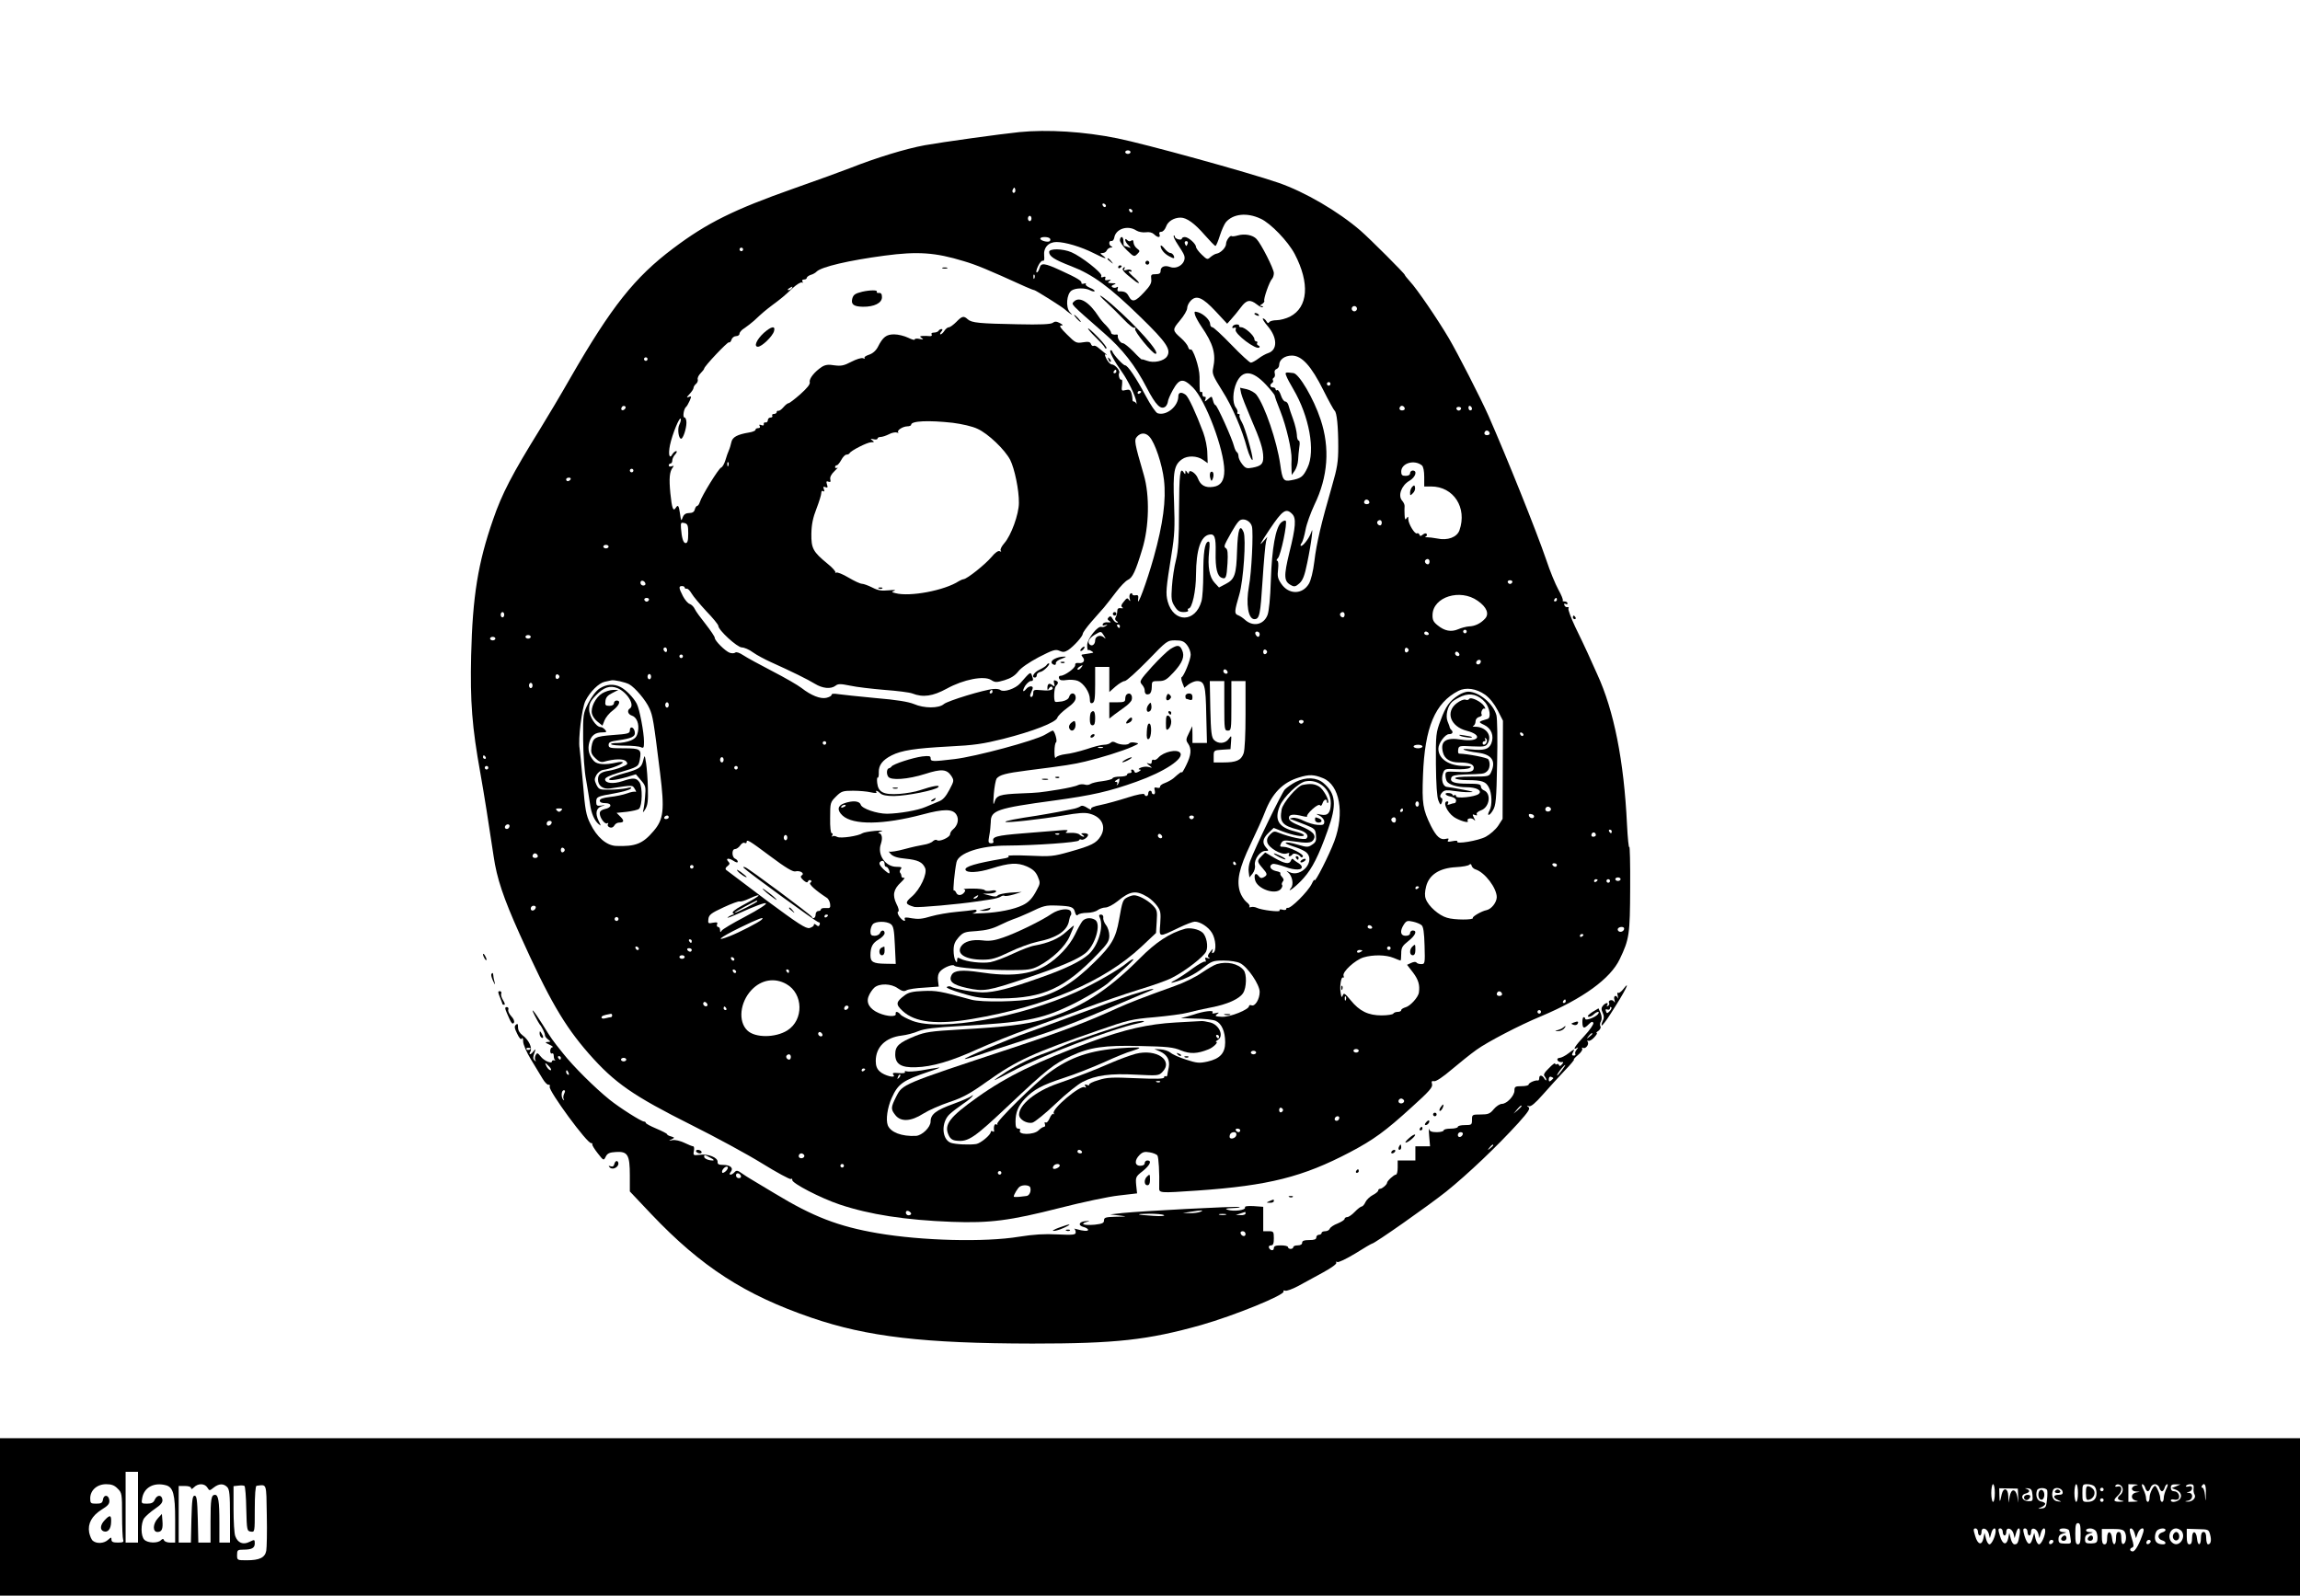 <?xml version="1.0" standalone="no"?>
<!DOCTYPE svg PUBLIC "-//W3C//DTD SVG 20010904//EN"
 "http://www.w3.org/TR/2001/REC-SVG-20010904/DTD/svg10.dtd">
<svg version="1.0" xmlns="http://www.w3.org/2000/svg"
 width="1300pt" height="902pt" viewBox="0 0 1300 902"
 preserveAspectRatio="xMidYMid meet">

<g transform="translate(0,902) scale(0.1,-0.1)"
fill="#000000" stroke="none">
<path d="M5760 8273 c-101 -10 -439 -57 -533 -74 -109 -20 -275 -71 -422 -129
-44 -17 -188 -70 -320 -116 -337 -119 -489 -194 -680 -338 -217 -163 -349
-329 -581 -732 -53 -93 -131 -224 -173 -292 -156 -252 -214 -363 -264 -509
-85 -244 -116 -433 -124 -768 -6 -262 5 -405 52 -665 21 -118 47 -282 75 -470
18 -125 55 -235 147 -440 166 -369 251 -516 391 -676 147 -167 250 -238 583
-405 134 -67 313 -164 397 -216 84 -52 157 -91 162 -88 6 4 9 1 8 -5 -4 -18
163 -104 268 -139 170 -57 372 -88 634 -98 215 -8 329 7 608 78 128 33 280 65
336 71 l103 12 -5 46 c-4 45 -3 49 37 80 42 34 53 60 26 60 -8 0 -15 -7 -15
-15 0 -9 -9 -15 -25 -15 -32 0 -34 31 -4 61 17 17 29 20 57 15 19 -3 39 -11
44 -18 7 -11 12 -98 10 -180 -1 -33 -3 -33 218 -18 400 28 594 77 859 216 135
71 202 120 350 255 99 89 121 114 115 131 -4 15 -2 19 13 16 11 -1 49 24 98
66 44 37 107 88 141 112 61 44 243 139 364 189 237 100 392 212 445 323 54
113 58 138 59 404 1 136 -2 240 -5 230 -3 -9 -9 48 -13 128 -17 359 -74 644
-168 848 -17 37 -41 92 -55 122 -14 30 -45 97 -70 147 -24 51 -41 98 -38 103
4 6 1 9 -6 8 -6 -2 -14 3 -17 11 -3 8 0 11 7 7 6 -4 11 -2 11 3 0 6 -8 11 -17
11 -9 0 -14 3 -10 6 3 3 -8 31 -25 61 -17 31 -48 106 -68 167 -56 164 -224
582 -327 816 -44 99 -174 353 -224 438 -65 110 -182 281 -219 320 -16 18 -30
35 -30 38 0 7 -196 203 -250 250 -125 108 -314 219 -465 271 -175 60 -752 219
-910 251 -187 38 -393 51 -555 35z m630 -113 c0 -5 -7 -10 -15 -10 -8 0 -15 5
-15 10 0 6 7 10 15 10 8 0 15 -4 15 -10z m-654 -227 c-10 -10 -19 5 -10 18 6
11 8 11 12 0 2 -7 1 -15 -2 -18z m515 -76 c-1 -12 -15 -9 -19 4 -3 6 1 10 8 8
6 -3 11 -8 11 -12z m150 -30 c-1 -12 -15 -9 -19 4 -3 6 1 10 8 8 6 -3 11 -8
11 -12z m724 -43 c57 -26 155 -128 193 -200 86 -165 76 -301 -27 -354 -22 -11
-56 -20 -75 -20 -19 0 -38 -5 -42 -11 -5 -8 -10 -6 -16 5 -5 9 -14 16 -19 16
-6 0 5 -19 25 -42 57 -66 58 -136 4 -154 -13 -4 -37 -17 -54 -30 -17 -13 -37
-24 -44 -24 -7 0 -56 45 -109 100 -53 55 -102 100 -108 100 -7 0 -13 8 -13 18
0 22 -36 57 -68 67 -22 6 -23 5 -17 -17 4 -12 20 -41 35 -63 68 -99 84 -156
67 -235 -7 -32 -2 -44 52 -130 55 -86 112 -218 140 -325 11 -39 31 -79 31 -61
0 28 -44 182 -60 208 -10 17 -17 35 -14 40 3 4 0 8 -6 8 -6 0 -9 4 -6 9 3 4
-1 17 -9 27 -20 27 -18 91 4 141 34 74 90 70 166 -11 28 -30 50 -58 50 -62 0
-5 14 -45 32 -89 34 -86 65 -221 63 -270 -1 -16 -1 -43 0 -60 l1 -30 17 24 c9
13 18 40 19 60 1 20 4 53 7 74 4 22 2 37 -4 37 -5 0 -10 15 -10 33 -1 17 -10
57 -21 87 -11 30 -23 65 -26 78 -3 12 -11 22 -18 22 -8 0 -19 16 -25 35 -6 19
-16 33 -21 30 -5 -4 -9 -1 -9 4 0 6 -7 11 -15 11 -17 0 -20 16 -5 25 6 4 8 10
5 15 -3 5 -1 12 5 15 6 4 8 15 5 25 -3 11 0 20 10 24 8 3 15 13 15 22 0 31 31
54 72 54 56 0 109 -58 178 -196 30 -60 59 -112 63 -115 13 -9 21 -89 21 -204
0 -85 -5 -118 -36 -225 -59 -204 -87 -320 -99 -423 -7 -58 -20 -109 -31 -127
-37 -62 -114 -62 -156 0 -20 29 -23 43 -18 83 3 29 1 47 -5 47 -6 0 -4 7 4 15
16 16 55 201 44 211 -4 4 -16 -1 -26 -10 -31 -29 -52 -144 -58 -326 -3 -101
-11 -178 -19 -197 -22 -56 -83 -68 -129 -25 -11 10 -28 21 -39 25 -20 8 -19
22 9 117 23 79 39 315 24 352 -21 51 -33 15 -37 -105 -4 -135 -13 -162 -64
-188 l-38 -20 -25 27 c-29 31 -40 91 -31 175 5 47 4 60 -6 57 -19 -7 -27 -62
-27 -185 0 -61 -4 -129 -10 -151 -34 -123 -158 -124 -191 -2 -12 46 -10 71 22
270 17 105 19 151 14 287 -7 177 0 215 45 247 31 22 85 20 118 -3 l27 -19 -2
56 c0 32 -11 84 -23 117 -42 112 -83 200 -99 213 -24 18 -42 15 -42 -8 0 -57
-67 -112 -117 -96 -10 3 -40 47 -67 98 -55 103 -102 173 -117 173 -11 0 -65
59 -72 78 -2 7 -7 9 -11 6 -7 -7 22 -61 67 -124 32 -45 75 -133 80 -167 2 -13
2 -17 0 -10 -3 6 -9 12 -14 12 -6 0 -9 6 -8 13 0 6 -2 22 -6 35 -6 19 -13 22
-33 17 -23 -6 -24 -4 -20 29 2 19 1 33 -3 30 -10 -6 -20 26 -13 38 7 12 -24
48 -42 48 -8 0 -21 14 -30 31 -11 23 -12 29 -2 24 7 -3 4 1 -7 9 -11 9 -28 23
-38 31 -10 9 -22 13 -26 10 -5 -3 -12 2 -15 11 -5 12 -15 14 -45 9 -37 -6 -42
-4 -90 44 -37 36 -46 51 -34 51 14 0 12 4 -7 14 -19 10 -28 10 -40 1 -11 -8
-69 -11 -198 -8 -215 4 -260 8 -282 28 -23 21 -32 19 -65 -15 -16 -16 -35 -30
-42 -30 -7 0 -18 -9 -25 -20 -7 -11 -17 -20 -22 -20 -4 0 -3 7 4 15 8 9 9 15
2 15 -6 0 -14 -4 -17 -10 -3 -5 -15 -10 -26 -10 -12 0 -17 -4 -13 -11 3 -6 -1
-10 -12 -9 -11 1 -28 2 -39 1 -17 -1 -18 -3 -5 -12 12 -8 9 -9 -12 -5 -16 4
-28 2 -28 -3 0 -5 -17 0 -37 10 -21 10 -56 19 -79 19 -44 0 -64 -15 -92 -71
-11 -21 -29 -37 -50 -44 -18 -6 -30 -14 -25 -18 4 -5 0 -5 -9 -2 -9 4 -39 -6
-66 -20 -42 -22 -58 -25 -96 -20 -34 6 -52 3 -71 -9 -41 -27 -73 -67 -68 -86
3 -12 -14 -33 -54 -69 -32 -28 -62 -51 -66 -50 -5 0 -18 -10 -29 -23 -11 -13
-24 -22 -29 -20 -5 1 -9 -2 -9 -8 0 -5 -7 -10 -16 -10 -8 0 -12 -4 -9 -10 3
-5 -1 -10 -9 -10 -9 0 -16 -7 -16 -15 0 -8 -6 -14 -12 -13 -7 2 -12 -2 -11 -9
2 -8 -4 -10 -14 -6 -11 4 -14 3 -9 -5 4 -7 1 -12 -8 -12 -9 0 -16 -4 -16 -10
0 -5 -17 -12 -37 -15 -66 -11 -93 -26 -99 -54 -3 -14 -9 -35 -14 -46 -5 -11
-14 -36 -20 -57 -6 -20 -17 -39 -24 -41 -15 -6 -109 -159 -120 -194 -4 -13
-11 -23 -16 -23 -4 0 -10 -9 -13 -20 -3 -14 -14 -20 -31 -20 -18 0 -30 -7 -36
-22 -10 -26 -10 -26 -17 22 -6 42 -11 49 -23 30 -15 -24 -22 -5 -31 82 -8 84
-5 122 14 146 7 9 6 11 -7 6 -9 -3 -16 -1 -16 5 0 6 5 11 10 11 6 0 10 8 10
17 0 9 7 25 17 35 9 10 11 18 5 18 -6 0 -15 -8 -21 -17 -17 -32 -25 -3 -14 51
13 62 55 165 61 148 2 -6 -2 -20 -8 -32 -12 -22 -5 -80 10 -80 11 0 30 57 30
91 0 16 -5 29 -11 29 -12 0 -4 50 9 60 4 3 13 18 20 34 11 26 11 28 -5 22 -14
-6 -13 -2 5 17 12 13 22 28 22 34 0 6 6 16 14 23 8 6 12 18 10 25 -3 7 4 23
15 34 12 12 21 24 21 27 0 13 133 153 140 149 5 -3 11 4 15 15 3 11 15 20 26
20 10 0 19 6 19 14 0 7 12 22 28 31 15 10 39 29 54 42 51 48 64 58 103 88 54
40 67 51 115 96 23 21 47 36 53 32 6 -3 7 -1 3 5 -4 7 -1 12 8 12 9 0 16 4 16
9 0 5 10 13 22 17 12 3 28 12 34 19 28 27 181 63 384 90 187 25 287 18 447
-31 71 -21 130 -45 350 -145 23 -10 45 -19 49 -19 7 0 163 -98 174 -110 3 -3
14 -12 25 -20 20 -14 20 -14 1 7 -23 28 -17 100 10 120 22 16 78 17 106 2 11
-6 22 -8 25 -5 3 3 -8 12 -26 19 -17 7 -28 17 -24 22 5 4 0 5 -9 2 -10 -3 -17
-2 -15 4 2 11 -25 28 -115 69 -95 44 -114 46 -122 15 -4 -14 -11 -25 -16 -25
-5 0 -2 16 7 35 9 20 22 34 28 31 7 -2 9 8 7 28 -5 46 24 78 70 78 48 0 139
-27 210 -63 63 -32 83 -37 52 -14 -17 13 -18 14 -1 15 10 0 20 7 23 15 4 8 14
15 23 16 10 0 11 2 4 6 -17 6 -17 34 -1 31 7 -2 14 7 16 18 8 51 77 73 125 41
13 -8 36 -12 53 -10 20 3 36 -1 47 -11 20 -20 38 -21 31 -1 -4 10 0 15 10 15
10 0 21 13 27 29 10 30 45 51 82 51 34 0 79 -32 137 -99 29 -33 56 -61 60 -61
4 0 15 26 25 58 10 31 25 65 34 76 41 48 120 56 196 20z m-1295 1 c0 -8 -4
-15 -10 -15 -5 0 -10 7 -10 15 0 8 5 15 10 15 6 0 10 -7 10 -15z m105 -114 c3
-5 2 -12 -3 -15 -12 -7 -52 4 -52 15 0 12 47 12 55 0z m-1735 -61 c0 -5 -4
-10 -10 -10 -5 0 -10 5 -10 10 0 6 5 10 10 10 6 0 10 -4 10 -10z m1647 -162
c-3 -8 -6 -5 -6 6 -1 11 2 17 5 13 3 -3 4 -12 1 -19z m-1372 -58 c-3 -5 -12
-10 -18 -10 -7 0 -6 4 3 10 19 12 23 12 15 0z m3195 -115 c0 -8 -7 -15 -15
-15 -8 0 -15 7 -15 15 0 8 7 15 15 15 8 0 15 -7 15 -15z m-4010 -285 c0 -5 -4
-10 -10 -10 -5 0 -10 5 -10 10 0 6 5 10 10 10 6 0 10 -4 10 -10z m2650 -70 c0
-5 -5 -10 -11 -10 -5 0 -7 5 -4 10 3 6 8 10 11 10 2 0 4 -4 4 -10z m1210 -70
c0 -5 -4 -10 -10 -10 -5 0 -10 5 -10 10 0 6 5 10 10 10 6 0 10 -4 10 -10z
m-1070 -44 c0 -3 -4 -8 -10 -11 -5 -3 -10 -1 -10 4 0 6 5 11 10 11 6 0 10 -2
10 -4z m-2919 -99 c-13 -13 -26 -3 -16 12 3 6 11 8 17 5 6 -4 6 -10 -1 -17z
m4409 2 c0 -5 -7 -9 -15 -9 -15 0 -20 12 -9 23 8 8 24 -1 24 -14z m380 0 c0
-5 -4 -9 -10 -9 -5 0 -10 7 -10 16 0 8 5 12 10 9 6 -3 10 -10 10 -16z m-62 0
c-2 -6 -8 -10 -13 -10 -5 0 -11 4 -13 10 -2 6 4 11 13 11 9 0 15 -5 13 -11z
m-2873 -79 c53 -7 111 -20 140 -34 60 -27 155 -118 185 -176 25 -50 50 -171
49 -243 0 -64 -44 -184 -82 -227 -15 -17 -25 -36 -21 -42 5 -7 3 -8 -5 -4 -8
5 -26 -7 -48 -34 -36 -42 -135 -121 -156 -124 -7 -1 -19 -6 -27 -11 -81 -53
-278 -90 -359 -68 -23 6 -23 7 -5 14 10 4 -4 5 -33 2 -41 -4 -60 -1 -93 16
-22 11 -49 21 -58 21 -10 0 -44 16 -76 35 -32 19 -63 32 -70 28 -6 -3 -8 -3
-4 1 3 4 -16 27 -44 49 -83 68 -93 87 -92 170 1 53 9 91 29 142 15 39 27 78
27 88 0 10 4 15 10 11 8 -5 9 -1 5 10 -6 14 -3 17 9 12 12 -5 14 -1 8 16 -5
16 -3 20 9 15 11 -4 13 0 10 13 -3 12 5 29 23 46 16 15 23 24 17 20 -7 -4 -13
-2 -13 3 0 6 4 11 10 11 5 0 16 14 25 30 9 17 22 30 29 30 8 0 16 4 18 8 6 14
100 62 122 62 18 0 19 2 6 11 -12 9 -11 10 8 6 12 -3 22 -1 22 4 0 5 8 9 18 9
9 0 30 7 46 15 16 9 37 13 45 10 8 -3 12 -3 8 1 -10 10 24 33 51 34 12 0 22 4
22 9 0 22 100 26 235 11z m3035 -61 c0 -5 -7 -9 -15 -9 -15 0 -20 12 -9 23 8
8 24 -1 24 -14z m-1923 -18 c31 -33 72 -156 82 -244 13 -113 -5 -248 -58 -438
-39 -139 -96 -293 -88 -237 3 21 0 26 -15 23 -10 -2 -18 1 -18 6 0 6 -5 7 -10
4 -6 -4 -8 -16 -5 -28 5 -17 4 -18 -4 -8 -8 13 -13 11 -29 -10 -15 -17 -17
-26 -9 -32 8 -5 4 -7 -8 -5 -14 2 -20 -3 -20 -17 0 -11 -4 -26 -9 -34 -5 -8
-4 -16 5 -22 10 -6 10 -9 2 -9 -7 0 -17 9 -24 21 -8 16 -14 18 -22 10 -9 -9
-8 -14 3 -21 12 -8 10 -9 -9 -8 -13 2 -26 -3 -28 -10 -3 -8 2 -10 14 -6 14 5
15 4 4 -4 -8 -6 -19 -8 -25 -6 -21 8 -79 -65 -81 -101 0 -19 2 -32 5 -30 3 2
12 0 20 -6 11 -6 11 -9 3 -10 -7 -1 -17 -3 -23 -4 -5 -1 -17 -3 -26 -4 -13 -1
-14 -4 -4 -16 16 -19 3 -37 -23 -33 -15 2 -21 -2 -20 -12 2 -16 -59 -60 -82
-60 -9 0 -12 -6 -9 -15 5 -11 16 -13 43 -9 20 3 48 1 63 -5 33 -13 68 -65 68
-103 0 -20 4 -26 15 -22 12 5 15 26 15 105 l0 99 40 0 40 0 0 -71 0 -71 35 31
c20 17 43 31 52 31 10 0 67 52 129 115 110 114 112 115 157 115 37 0 49 -5 66
-26 12 -15 21 -39 21 -55 0 -27 -38 -121 -51 -127 -4 -2 -2 -16 4 -32 l11 -28
24 19 c14 10 35 19 47 19 44 0 50 -23 53 -192 l4 -158 -41 0 -41 0 0 48 -1 47
-19 -39 c-17 -34 -18 -41 -5 -59 21 -30 18 -65 -10 -122 -13 -27 -25 -46 -25
-42 0 7 -11 0 -48 -33 -10 -8 -31 -20 -47 -26 -17 -6 -29 -15 -28 -21 1 -6 -6
-9 -17 -6 -15 4 -18 1 -13 -16 3 -12 1 -21 -6 -21 -6 0 -11 5 -11 10 0 6 -4
10 -10 10 -5 0 -10 -7 -10 -15 0 -17 -16 -21 -22 -5 -2 6 -40 -1 -93 -18 -50
-16 -118 -35 -152 -42 -41 -8 -60 -16 -56 -24 4 -6 -5 -3 -21 7 -18 12 -31 15
-39 9 -7 -5 -28 -13 -47 -16 -19 -4 -55 -11 -80 -16 -25 -5 -79 -14 -120 -21
-115 -17 -182 -30 -177 -35 6 -7 202 15 326 36 86 15 123 18 151 10 68 -18 94
-73 61 -127 -25 -40 -51 -53 -175 -88 -92 -26 -107 -28 -229 -22 -72 3 -125 2
-118 -2 8 -5 -3 -11 -31 -15 -152 -26 -217 -45 -211 -63 7 -19 72 -16 145 7
104 33 148 35 202 12 35 -16 50 -30 62 -58 14 -33 14 -39 -6 -75 -24 -47 -46
-70 -80 -86 -49 -24 -136 -41 -220 -45 -47 -3 -75 -3 -62 -1 12 3 22 9 22 14
0 6 -8 8 -17 5 -10 -2 -54 -7 -98 -11 -44 -4 -108 -15 -143 -25 -48 -15 -73
-17 -108 -11 -36 7 -44 6 -40 -5 8 -20 -18 -6 -33 18 -8 13 -10 23 -4 25 6 2
2 21 -10 43 -24 50 -17 83 25 122 17 16 25 28 18 26 -8 -2 -14 2 -15 9 0 6 -3
15 -7 19 -4 4 -3 13 3 21 9 10 4 13 -24 13 -63 0 -110 69 -88 130 11 33 6 59
-13 61 -6 1 0 5 14 9 16 5 2 6 -35 3 -33 -3 -64 -9 -70 -13 -23 -16 -124 -31
-143 -21 -11 6 -23 7 -27 3 -5 -4 -5 -1 -1 6 4 6 3 12 -3 12 -6 0 -10 34 -9
87 0 85 1 88 33 120 30 30 38 33 97 33 34 0 80 -4 100 -9 22 -5 36 -5 32 0 -9
14 6 10 22 -6 11 -10 35 -15 77 -15 74 1 234 33 250 50 14 15 -32 7 -103 -17
-25 -9 -78 -18 -117 -21 -89 -6 -119 9 -125 62 -2 19 -1 33 3 30 4 -2 7 12 6
31 -1 39 21 69 73 95 55 28 133 40 321 50 146 7 196 15 309 43 170 43 297 93
306 119 3 11 28 35 55 55 35 25 49 42 49 59 0 29 -29 33 -37 5 -3 -12 -17 -21
-40 -26 -19 -3 -37 -4 -39 -2 -10 10 -6 79 4 89 16 16 15 25 -2 31 -10 4 -12
0 -8 -16 5 -19 3 -20 -10 -10 -17 14 -28 8 -28 -16 0 -14 2 -14 10 -1 5 8 12
11 15 8 16 -16 -8 -25 -55 -20 -46 4 -50 3 -50 -17 0 -11 -5 -21 -11 -21 -6 0
-8 7 -5 15 3 8 9 22 12 30 8 20 -20 20 -36 0 -20 -24 -23 -10 -5 19 10 14 24
26 31 26 15 0 16 6 6 33 -8 20 -9 19 -66 -46 -26 -30 -92 -52 -111 -38 -5 5
-23 8 -40 6 -51 -3 -259 -67 -280 -85 -28 -25 -112 -25 -169 0 -32 13 -98 24
-218 34 -95 9 -190 19 -210 22 -24 4 -38 3 -38 -4 0 -6 -13 -13 -30 -17 -33
-7 -85 13 -140 56 -19 15 -93 58 -165 95 -71 37 -145 77 -164 90 -21 14 -39
20 -45 15 -6 -5 -20 -5 -32 -1 -26 10 -84 68 -84 84 0 7 -23 41 -51 77 -28 35
-56 73 -62 86 -5 12 -18 25 -29 29 -10 3 -27 23 -38 44 -24 47 -25 57 -5 57 8
0 15 -4 15 -9 0 -4 5 -7 11 -6 6 2 18 -10 28 -27 9 -16 47 -61 83 -100 37 -38
68 -76 68 -83 0 -24 107 -122 133 -122 13 0 42 -12 63 -28 21 -15 66 -39 99
-54 122 -55 211 -99 250 -123 44 -27 91 -32 118 -11 14 11 28 11 82 0 36 -8
123 -18 194 -24 70 -5 141 -14 157 -20 61 -24 116 -16 195 27 94 52 211 75
251 49 22 -14 29 -15 76 -1 36 11 59 26 77 49 16 21 60 51 116 81 80 41 95 46
117 36 20 -9 29 -8 49 4 33 22 82 77 83 92 0 7 21 36 46 65 26 29 58 67 73 83
14 17 45 56 69 88 24 32 54 63 67 69 26 12 43 47 81 173 39 127 43 303 9 420
-53 182 -56 198 -38 217 21 23 48 23 70 -1z m-2380 -163 c-3 -8 -6 -5 -6 6 -1
11 2 17 5 13 3 -3 4 -12 1 -19z m3920 1 c8 -7 13 -32 13 -65 l0 -54 39 0 c127
0 205 -120 160 -248 -14 -39 -67 -59 -126 -46 -21 4 -47 7 -58 7 -11 -1 -14 1
-7 3 6 3 9 10 6 15 -3 6 -12 5 -22 -3 -12 -10 -16 -10 -19 0 -3 6 -9 10 -14 7
-11 -8 -49 54 -49 80 0 17 -2 17 -10 5 -7 -11 -10 -7 -11 20 -1 19 -1 41 0 48
1 8 -5 22 -14 32 -25 28 -4 86 41 112 35 20 47 58 19 58 -8 0 -15 -7 -15 -15
0 -9 -9 -15 -25 -15 -20 0 -25 5 -25 24 0 48 74 70 117 35z m-4457 -29 c0 -5
-4 -10 -10 -10 -5 0 -10 5 -10 10 0 6 5 10 10 10 6 0 10 -4 10 -10z m-355 -50
c-3 -5 -10 -10 -16 -10 -5 0 -9 5 -9 10 0 6 7 10 16 10 8 0 12 -4 9 -10z
m4515 -131 c0 -5 -7 -9 -15 -9 -15 0 -20 12 -9 23 8 8 24 -1 24 -14z m70 -114
c0 -8 -4 -15 -9 -15 -13 0 -22 16 -14 24 11 11 23 6 23 -9z m-3920 -61 c0 -41
-4 -54 -15 -54 -13 0 -22 30 -26 85 -2 31 0 33 21 28 17 -5 20 -14 20 -59z
m-450 -74 c0 -5 -7 -10 -15 -10 -8 0 -15 5 -15 10 0 6 7 10 15 10 8 0 15 -4
15 -10z m4640 -85 c0 -8 -4 -15 -9 -15 -13 0 -22 16 -14 24 11 11 23 6 23 -9z
m-4432 -123 c2 -7 -3 -12 -12 -12 -9 0 -16 7 -16 16 0 17 22 14 28 -4z m4900
7 c-2 -6 -8 -10 -13 -10 -5 0 -11 4 -13 10 -2 6 4 11 13 11 9 0 15 -5 13 -11z
m-196 -105 c52 -36 67 -75 41 -102 -25 -27 -57 -42 -90 -43 -15 -1 -43 -8 -61
-16 -40 -17 -77 -10 -116 22 -24 19 -30 31 -29 60 3 101 156 149 255 79z
m-4684 5 c-2 -6 -8 -10 -13 -10 -5 0 -11 4 -13 10 -2 6 4 11 13 11 9 0 15 -5
13 -11z m5132 1 c0 -5 -5 -10 -11 -10 -5 0 -7 5 -4 10 3 6 8 10 11 10 2 0 4
-4 4 -10z m-5950 -85 c0 -8 -4 -15 -10 -15 -5 0 -10 7 -10 15 0 8 5 15 10 15
6 0 10 -7 10 -15z m4750 0 c0 -8 -4 -15 -9 -15 -13 0 -22 16 -14 24 11 11 23
6 23 -9z m-1270 -65 c0 -5 -2 -10 -4 -10 -3 0 -8 5 -11 10 -3 6 -1 10 4 10 6
0 11 -4 11 -10z m1960 -30 c0 -5 -4 -10 -10 -10 -5 0 -10 5 -10 10 0 6 5 10
10 10 6 0 10 -4 10 -10z m-2051 -22 c13 -21 13 -22 -1 -10 -20 16 -48 5 -48
-18 0 -23 -18 -36 -31 -23 -14 14 -3 36 29 55 36 21 35 21 51 -4z m881 7 c0
-8 -4 -15 -9 -15 -5 0 -11 7 -15 15 -3 9 0 15 9 15 8 0 15 -7 15 -15z m955 5
c3 -5 -1 -10 -9 -10 -9 0 -16 5 -16 10 0 6 4 10 9 10 6 0 13 -4 16 -10z
m-5075 -20 c0 -5 -7 -10 -15 -10 -8 0 -15 5 -15 10 0 6 7 10 15 10 8 0 15 -4
15 -10z m-200 -10 c0 -5 -7 -10 -15 -10 -8 0 -15 5 -15 10 0 6 7 10 15 10 8 0
15 -4 15 -10z m970 -66 c0 -8 -4 -12 -10 -9 -5 3 -10 10 -10 16 0 5 5 9 10 9
6 0 10 -7 10 -16z m4192 1 c0 -5 -5 -11 -11 -13 -6 -2 -11 4 -11 13 0 9 5 15
11 13 6 -2 11 -8 11 -13z m-800 -10 c0 -5 -5 -11 -11 -13 -6 -2 -11 4 -11 13
0 9 5 15 11 13 6 -2 11 -8 11 -13z m1085 -21 c-9 -9 -28 6 -21 18 4 6 10 6 17
-1 6 -6 8 -13 4 -17z m-4387 -4 c0 -5 -4 -10 -10 -10 -5 0 -10 5 -10 10 0 6 5
10 10 10 6 0 10 -4 10 -10z m4510 -28 c0 -13 -12 -22 -22 -16 -10 6 -1 24 13
24 5 0 9 -4 9 -8z m-2260 -37 c-7 -9 -15 -13 -19 -10 -3 3 1 10 9 15 21 14 24
12 10 -5z m827 -31 c-9 -9 -28 6 -21 18 4 6 10 6 17 -1 6 -6 8 -13 4 -17z
m-3775 -19 c0 -5 -5 -11 -11 -13 -6 -2 -11 4 -11 13 0 9 5 15 11 13 6 -2 11
-8 11 -13z m518 0 c0 -8 -4 -15 -10 -15 -5 0 -10 7 -10 15 0 8 5 15 10 15 6 0
10 -7 10 -15z m-124 -43 c33 -18 95 -91 115 -137 19 -43 23 -65 60 -365 26
-209 20 -262 -37 -328 -61 -72 -102 -88 -211 -84 -55 2 -110 50 -147 127 -23
46 -29 77 -41 227 -8 95 -17 184 -19 198 -9 52 13 228 33 268 26 52 76 101
109 108 15 3 31 7 37 8 16 4 78 -10 101 -22z m3364 -122 c0 -133 1 -140 20
-140 19 0 20 7 20 140 l0 140 40 0 40 0 0 -189 c0 -113 -4 -201 -11 -220 -14
-39 -41 -51 -115 -51 l-54 0 0 34 c0 34 1 35 48 38 l47 3 3 40 c3 39 3 40 -13
18 -19 -27 -59 -30 -83 -6 -14 14 -18 43 -21 175 l-3 158 41 0 41 0 0 -140z
m-3910 115 c0 -8 -4 -15 -10 -15 -5 0 -10 7 -10 15 0 8 5 15 10 15 6 0 10 -7
10 -15z m5384 -52 c26 -19 51 -50 71 -88 l30 -59 -1 -277 -1 -278 -25 -39
c-15 -22 -46 -49 -70 -62 -43 -23 -172 -44 -161 -27 3 5 -8 6 -27 2 -25 -5
-31 -4 -25 6 6 9 2 11 -13 7 -30 -8 -53 12 -84 73 -46 94 -51 126 -45 286 10
272 68 410 201 478 42 21 100 13 150 -22z m-2784 17 c0 -5 -5 -10 -11 -10 -5
0 -7 5 -4 10 3 6 8 10 11 10 2 0 4 -4 4 -10z m-1830 -75 c0 -8 -4 -15 -10 -15
-5 0 -10 7 -10 15 0 8 5 15 10 15 6 0 10 -7 10 -15z m3588 -96 c-2 -6 -8 -10
-13 -10 -5 0 -11 4 -13 10 -2 6 4 11 13 11 9 0 15 -5 13 -11z m1243 -72 c-1
-12 -15 -9 -19 4 -3 6 1 10 8 8 6 -3 11 -8 11 -12z m-3941 -47 c0 -5 -4 -10
-10 -10 -5 0 -10 5 -10 10 0 6 5 10 10 10 6 0 10 -4 10 -10z m3370 -20 c0 -5
-11 -10 -25 -10 -14 0 -25 5 -25 10 0 6 11 10 25 10 14 0 25 -4 25 -10z
m-5295 -60 c3 -5 1 -10 -4 -10 -6 0 -11 5 -11 10 0 6 2 10 4 10 3 0 8 -4 11
-10z m1345 -15 c0 -8 -4 -15 -10 -15 -5 0 -10 7 -10 15 0 8 5 15 10 15 6 0 10
-7 10 -15z m-1330 -45 c0 -5 -4 -10 -10 -10 -5 0 -10 5 -10 10 0 6 5 10 10 10
6 0 10 -4 10 -10z m1410 0 c0 -5 -4 -10 -10 -10 -5 0 -10 5 -10 10 0 6 5 10
10 10 6 0 10 -4 10 -10z m3308 -59 c94 -38 123 -197 64 -356 -29 -78 -111
-240 -112 -220 0 6 -8 -4 -16 -22 -22 -44 -119 -141 -136 -135 -5 1 -8 -2 -8
-7 0 -5 -10 -7 -22 -3 -12 3 -19 1 -15 -5 7 -11 -104 2 -131 16 -9 4 -24 6
-32 3 -8 -2 -12 -1 -8 3 4 4 -3 16 -17 26 -13 11 -29 36 -36 56 -21 64 -6 134
60 272 33 69 70 151 81 181 41 106 100 167 192 195 57 18 85 17 136 -4z m542
-146 c0 -8 -4 -15 -10 -15 -5 0 -10 7 -10 15 0 8 5 15 10 15 6 0 10 -7 10 -15z
m745 -24 c7 -12 -12 -24 -25 -16 -11 7 -4 25 10 25 5 0 11 -4 15 -9z m-5593
-13 c-9 -9 -15 -9 -24 0 -9 9 -7 12 12 12 19 0 21 -3 12 -12z m4758 2 c0 -5
-5 -10 -11 -10 -5 0 -7 5 -4 10 3 6 8 10 11 10 2 0 4 -4 4 -10z m741 -35 c-1
-15 -24 -12 -29 3 -3 9 2 13 12 10 10 -1 17 -7 17 -13z m-4891 -5 c0 -5 -7
-10 -16 -10 -8 0 -12 5 -9 10 3 6 10 10 16 10 5 0 9 -4 9 -10z m2968 -1 c-2
-6 -8 -10 -13 -10 -5 0 -11 4 -13 10 -2 6 4 11 13 11 9 0 15 -5 13 -11z m1142
-14 c0 -8 -4 -15 -9 -15 -13 0 -22 16 -14 24 11 11 23 6 23 -9z m-4772 -17
c-6 -18 -28 -21 -28 -4 0 9 7 16 16 16 9 0 14 -5 12 -12z m-238 -16 c0 -13
-12 -22 -22 -16 -10 6 -1 24 13 24 5 0 9 -4 9 -8z m6230 -32 c0 -5 -2 -10 -4
-10 -3 0 -8 5 -11 10 -3 6 -1 10 4 10 6 0 11 -4 11 -10z m-90 -21 c0 -5 -7 -9
-15 -9 -9 0 -12 6 -9 15 6 15 24 11 24 -6z m-2453 -15 c-9 -9 -28 6 -21 18 4
6 10 6 17 -1 6 -6 8 -13 4 -17z m-2117 1 c0 -8 -4 -15 -10 -15 -5 0 -10 7 -10
15 0 8 5 15 10 15 6 0 10 -7 10 -15z m-95 -106 c84 -63 126 -88 140 -85 27 7
55 -11 37 -22 -9 -6 -7 -13 9 -28 16 -14 23 -15 26 -6 3 6 9 9 15 6 7 -4 6 -9
-2 -14 -11 -7 30 -44 93 -85 9 -5 17 -21 19 -35 3 -22 -1 -25 -24 -23 -16 1
-28 -2 -28 -8 0 -5 -7 -9 -15 -9 -8 0 -15 -9 -15 -20 0 -19 -15 -28 -22 -12
-5 11 -355 272 -375 279 -12 4 -15 3 -8 -4 27 -27 411 -306 421 -306 7 0 10
-6 7 -14 -4 -10 -9 -11 -19 -2 -10 8 -14 8 -14 0 0 -6 -11 -13 -24 -17 -20 -5
-62 22 -243 156 -120 90 -222 167 -228 172 -7 6 -4 14 7 22 13 10 14 16 6 24
-20 20 -1 24 26 7 16 -11 26 -13 26 -6 0 6 -7 14 -15 17 -19 8 -20 54 -1 54 8
0 22 9 30 21 8 12 19 18 25 14 6 -3 11 -1 11 4 0 19 13 11 135 -80z m-1163 36
c0 -5 -5 -11 -11 -13 -6 -2 -11 4 -11 13 0 9 5 15 11 13 6 -2 11 -8 11 -13z
m-152 -36 c0 -5 -7 -9 -15 -9 -15 0 -20 12 -9 23 8 8 24 -1 24 -14z m1960 -45
c0 -8 4 -14 9 -14 10 0 24 -30 17 -37 -2 -2 -17 9 -33 24 -21 21 -26 32 -19
40 13 13 26 7 26 -13z m1985 6 c3 -5 1 -10 -4 -10 -6 0 -11 5 -11 10 0 6 2 10
4 10 3 0 8 -4 11 -10z m1356 -35 c52 -17 119 -105 119 -157 -1 -30 -30 -67
-58 -73 -27 -5 -82 -37 -77 -44 7 -12 -106 -12 -146 1 -46 13 -105 65 -120
106 -7 18 -6 40 2 72 17 65 75 103 168 108 37 2 71 8 76 14 6 6 11 4 13 -6 2
-8 12 -18 23 -21z m459 25 c0 -5 -4 -10 -9 -10 -6 0 -13 5 -16 10 -3 6 1 10 9
10 9 0 16 -4 16 -10z m-4880 -10 c0 -5 -4 -10 -10 -10 -5 0 -10 5 -10 10 0 6
5 10 10 10 6 0 10 -4 10 -10z m5240 -70 c0 -5 -7 -10 -15 -10 -8 0 -15 5 -15
10 0 6 7 10 15 10 8 0 15 -4 15 -10z m-130 -4 c0 -3 -4 -8 -10 -11 -5 -3 -10
-1 -10 4 0 6 5 11 10 11 6 0 10 -2 10 -4z m70 -6 c0 -5 -4 -10 -10 -10 -5 0
-10 5 -10 10 0 6 5 10 10 10 6 0 10 -4 10 -10z m-1080 -34 c0 -3 -4 -8 -10
-11 -5 -3 -10 -1 -10 4 0 6 5 11 10 11 6 0 10 -2 10 -4z m-1533 -57 c18 -11
42 -34 54 -51 19 -26 21 -39 17 -99 -6 -81 -12 -79 106 -23 39 19 79 34 89 34
31 0 77 -30 97 -63 22 -35 27 -102 8 -113 -8 -5 -9 -1 -5 12 5 14 2 12 -12 -6
-15 -18 -17 -27 -8 -33 8 -6 5 -7 -7 -3 -14 5 -17 2 -12 -9 3 -9 2 -14 -3 -11
-5 3 -36 -14 -69 -38 -33 -25 -77 -54 -99 -66 -25 -13 -29 -18 -13 -14 65 17
121 44 169 82 50 39 57 42 117 42 38 0 77 -6 94 -15 43 -22 110 -121 110 -162
0 -41 -26 -84 -46 -76 -8 3 -14 1 -14 -4 0 -20 -107 -63 -153 -61 -38 2 -42 4
-28 15 14 10 13 11 -8 6 -16 -4 -22 -3 -17 5 8 13 -51 6 -109 -14 -22 -7 -51
-15 -65 -17 -14 -2 18 -4 71 -5 52 0 107 -6 121 -13 33 -15 53 -60 53 -121 0
-61 -29 -93 -100 -109 -46 -10 -60 -9 -121 11 -38 12 -78 30 -89 40 -11 9 -36
17 -55 18 l-35 2 32 -14 c40 -18 57 -49 49 -90 -4 -17 -7 -36 -8 -43 -1 -7 -5
-10 -10 -7 -4 3 -8 0 -8 -6 0 -9 -41 -10 -158 -5 -137 6 -165 5 -214 -11 -32
-9 -55 -21 -52 -26 3 -4 -3 -5 -12 -1 -13 5 -15 3 -9 -7 5 -9 4 -11 -4 -6 -24
15 -188 -124 -175 -147 4 -7 3 -9 -1 -4 -5 4 -15 -7 -22 -24 -7 -17 -17 -28
-23 -24 -6 3 -7 0 -4 -9 3 -9 1 -16 -5 -16 -6 0 -20 -9 -31 -20 -27 -27 -121
-26 -104 1 3 5 -2 9 -10 9 -12 0 -16 10 -16 39 0 53 15 89 53 130 50 52 96 77
218 117 63 20 166 61 229 89 63 29 134 58 158 64 23 7 42 14 42 18 0 3 -46 2
-102 -2 -176 -12 -289 -51 -407 -138 -80 -59 -302 -278 -294 -290 3 -6 1 -7
-5 -3 -11 6 -17 -13 -13 -37 1 -5 -3 -6 -9 -2 -5 3 -10 2 -10 -4 0 -16 -57
-64 -82 -68 -40 -6 -118 -2 -144 7 -52 20 -55 117 -6 162 15 14 48 39 74 57
26 17 50 37 54 44 6 9 5 9 -7 0 -8 -6 -53 -26 -100 -43 -99 -36 -129 -59 -129
-100 0 -32 -48 -79 -83 -81 -80 -4 -143 20 -159 60 -12 32 -2 100 22 154 36
81 64 100 210 149 47 15 72 26 55 23 -16 -2 -61 -9 -98 -16 -37 -6 -75 -8 -83
-5 -8 3 -12 1 -9 -4 3 -6 -10 -8 -35 -6 -32 3 -38 1 -30 -10 19 -22 -52 -5
-77 19 -16 14 -23 32 -23 59 0 79 55 133 146 144 27 3 70 14 95 25 35 14 92
21 235 29 362 20 456 37 620 115 77 36 206 113 224 134 3 3 36 32 73 65 37 32
66 61 63 63 -3 3 -19 -6 -37 -21 -45 -38 -179 -115 -284 -163 -317 -144 -767
-224 -927 -164 -31 12 -62 28 -68 36 -15 18 -31 20 -27 3 3 -17 -48 -15 -95 5
-52 22 -74 58 -58 96 6 16 21 38 32 48 28 25 95 24 133 -4 24 -16 35 -19 49
-11 10 6 55 13 100 15 l82 6 -4 34 c-3 22 1 40 13 53 20 22 72 42 79 31 7 -11
181 -25 316 -25 101 0 120 3 160 23 78 41 151 110 176 168 13 30 24 56 24 60
0 3 -19 -12 -43 -34 -42 -39 -101 -64 -179 -78 -21 -3 -75 -24 -120 -45 -46
-22 -104 -44 -130 -49 -48 -8 -136 2 -170 20 -14 8 -18 6 -18 -8 0 -15 -2 -16
-10 -3 -5 8 -10 34 -10 57 0 33 7 50 28 74 26 29 35 32 103 36 53 4 89 13 129
33 30 15 66 30 80 35 14 4 52 20 85 35 87 42 94 43 160 41 80 -3 94 -8 101
-37 5 -18 10 -22 17 -15 6 6 29 11 52 11 22 0 49 7 59 15 11 8 31 15 44 15 14
0 44 16 68 35 73 60 105 64 171 24z m-2212 -2 c-11 -8 -48 -29 -82 -47 -40
-22 -58 -37 -50 -42 7 -4 8 -8 1 -8 -5 0 -19 -7 -30 -15 -10 -8 16 1 60 21
191 87 211 74 32 -21 -65 -34 -122 -68 -127 -76 -7 -11 -9 -10 -9 4 0 9 -5 17
-11 17 -6 0 -9 7 -6 15 5 11 0 13 -23 9 -27 -6 -29 -4 -26 21 3 23 14 33 86
66 45 21 86 36 91 33 5 -2 28 4 51 15 49 23 72 27 43 8z m5 -22 c0 -6 -117
-65 -127 -65 -4 1 21 16 57 35 72 38 70 37 70 30z m-1252 -37 c-6 -18 -28 -21
-28 -4 0 9 7 16 16 16 9 0 14 -5 12 -12z m1652 -42 c0 -3 -4 -8 -10 -11 -5 -3
-10 -1 -10 4 0 6 5 11 10 11 6 0 10 -2 10 -4z m-1186 -27 c-3 -5 -10 -7 -15
-3 -5 3 -7 10 -3 15 3 5 10 7 15 3 5 -3 7 -10 3 -15z m811 2 c-16 -15 -125
-71 -178 -92 -91 -36 -61 -10 53 46 107 52 146 67 125 46z m3730 -31 c10 -8
15 -41 17 -116 3 -101 2 -104 -19 -104 -12 0 -24 4 -27 9 -4 5 -16 4 -29 -2
l-24 -11 34 -44 c30 -40 39 -70 33 -112 -3 -27 -49 -77 -75 -84 -14 -4 -25
-11 -25 -16 0 -6 -9 -10 -19 -10 -11 0 -23 -4 -26 -10 -3 -5 -33 -10 -66 -10
-75 0 -125 24 -175 86 -32 39 -39 43 -44 28 -6 -15 -8 -13 -12 11 -7 37 2 96
13 89 5 -3 6 2 3 10 -8 22 65 89 113 104 55 16 126 15 170 -3 19 -8 37 -15 39
-15 2 0 4 18 4 39 0 34 6 44 40 71 41 32 52 60 25 60 -8 0 -15 -7 -15 -15 0
-9 -9 -15 -25 -15 -30 0 -34 27 -10 64 14 21 20 23 51 16 19 -4 41 -13 49 -20z
m-3000 6 c15 -11 19 -31 23 -119 l5 -106 -59 1 c-68 1 -84 10 -84 47 0 48 12
70 46 90 19 11 34 27 34 36 0 19 -19 20 -26 0 -4 -8 -17 -15 -30 -15 -19 0
-24 5 -24 25 0 14 6 32 13 40 15 18 78 19 102 1z m2720 -16 c3 -5 -1 -10 -9
-10 -9 0 -16 5 -16 10 0 6 4 10 9 10 6 0 13 -4 16 -10z m1425 -9 c0 -14 -18
-23 -30 -16 -6 4 -8 11 -5 16 8 12 35 12 35 0z m-230 -35 c0 -3 -4 -8 -10 -11
-5 -3 -10 -1 -10 4 0 6 5 11 10 11 6 0 10 -2 10 -4z m-5040 -36 c0 -5 -2 -10
-4 -10 -3 0 -8 5 -11 10 -3 6 -1 10 4 10 6 0 11 -4 11 -10z m-299 -43 c-1 -12
-15 -9 -19 4 -3 6 1 10 8 8 6 -3 11 -8 11 -12z m4249 3 c0 -5 -4 -10 -10 -10
-5 0 -10 5 -10 10 0 6 5 10 10 10 6 0 10 -4 10 -10z m-3950 -10 c0 -5 -4 -10
-9 -10 -6 0 -13 5 -16 10 -3 6 1 10 9 10 9 0 16 -4 16 -10z m3790 -4 c0 -2 -7
-6 -15 -10 -8 -3 -15 -1 -15 4 0 6 7 10 15 10 8 0 15 -2 15 -4z m-3830 -36 c0
-5 -7 -10 -15 -10 -8 0 -15 5 -15 10 0 6 7 10 15 10 8 0 15 -4 15 -10z m281
-13 c-1 -12 -15 -9 -19 4 -3 6 1 10 8 8 6 -3 11 -8 11 -12z m10 -70 c-1 -12
-15 -9 -19 4 -3 6 1 10 8 8 6 -3 11 -8 11 -12z m299 3 c0 -5 -2 -10 -4 -10 -3
0 -8 5 -11 10 -3 6 -1 10 4 10 6 0 11 -4 11 -10z m-15 -73 c96 -54 99 -203 5
-262 -67 -42 -182 -43 -226 0 -53 51 -42 159 24 229 55 58 130 71 197 33z
m4045 -58 c0 -5 -7 -9 -15 -9 -15 0 -20 12 -9 23 8 8 24 -1 24 -14z m-883 -31
c-3 -8 -6 -5 -6 6 -1 11 2 17 5 13 3 -3 4 -12 1 -19z m1243 -8 c0 -5 -5 -10
-11 -10 -5 0 -7 5 -4 10 3 6 8 10 11 10 2 0 4 -4 4 -10z m-4853 -26 c-9 -9
-28 6 -21 18 4 6 10 6 17 -1 6 -6 8 -13 4 -17z m794 -17 c-13 -13 -26 -3 -16
12 3 6 11 8 17 5 6 -4 6 -10 -1 -17z m-686 3 c3 -5 1 -10 -4 -10 -6 0 -11 5
-11 10 0 6 2 10 4 10 3 0 8 -4 11 -10z m4605 -20 c0 -5 -4 -10 -10 -10 -5 0
-10 5 -10 10 0 6 5 10 10 10 6 0 10 -4 10 -10z m-5250 -20 c0 -5 -3 -10 -7
-10 -5 0 -18 -3 -30 -6 -13 -4 -23 -2 -23 4 0 9 9 13 53 21 4 0 7 -3 7 -9z
m1187 -116 c-9 -9 -28 6 -21 18 4 6 10 6 17 -1 6 -6 8 -13 4 -17z m3033 -84
c0 -5 -7 -10 -15 -10 -8 0 -15 5 -15 10 0 6 7 10 15 10 8 0 15 -4 15 -10z
m-580 -10 c0 -5 -7 -10 -15 -10 -8 0 -15 5 -15 10 0 6 7 10 15 10 8 0 15 -4
15 -10z m-2630 -25 c0 -8 -4 -15 -9 -15 -13 0 -22 16 -14 24 11 11 23 6 23 -9z
m-930 -15 c0 -5 -7 -10 -15 -10 -8 0 -15 5 -15 10 0 6 7 10 15 10 8 0 15 -4
15 -10z m1350 -54 c0 -3 -4 -8 -10 -11 -5 -3 -10 -1 -10 4 0 6 5 11 10 11 6 0
10 -2 10 -4z m191 -49 c-10 -9 -11 -8 -5 6 3 10 9 15 12 12 3 -3 0 -11 -7 -18z
m1476 -23 c-3 -3 -12 -4 -19 -1 -8 3 -5 6 6 6 11 1 17 -2 13 -5z m1378 -103
c7 -12 -12 -24 -25 -16 -11 7 -4 25 10 25 5 0 11 -4 15 -9z m-683 -56 c0 -5
-5 -11 -11 -13 -6 -2 -11 4 -11 13 0 9 5 15 11 13 6 -2 11 -8 11 -13z m318
-43 c0 -13 -12 -22 -22 -16 -10 6 -1 24 13 24 5 0 9 -4 9 -8z m-560 -72 c0 -5
-4 -10 -9 -10 -6 0 -13 5 -16 10 -3 6 1 10 9 10 9 0 16 -4 16 -10z m-22 -27
c-4 -19 -38 -27 -38 -9 0 17 10 26 27 26 8 0 13 -7 11 -17z m-873 -93 c3 -5
-1 -10 -9 -10 -9 0 -16 5 -16 10 0 6 4 10 9 10 6 0 13 -4 16 -10z m-1570 -19
c7 -12 -12 -24 -25 -16 -11 7 -4 25 10 25 5 0 11 -4 15 -9z m225 -61 c0 -5 -4
-10 -10 -10 -5 0 -10 5 -10 10 0 6 5 10 10 10 6 0 10 -4 10 -10z m1220 1 c0
-10 -30 -24 -37 -17 -3 3 -2 9 2 15 8 13 35 15 35 2z m-330 -41 c0 -5 -4 -10
-10 -10 -5 0 -10 5 -10 10 0 6 5 10 10 10 6 0 10 -4 10 -10z m163 -82 c7 -22
-5 -48 -22 -49 -9 -1 -28 -3 -43 -5 -16 -1 -28 -1 -28 2 0 11 23 49 34 56 18
12 54 9 59 -4z m-673 -149 c0 -5 -7 -9 -15 -9 -8 0 -15 7 -15 15 0 9 6 12 15
9 8 -4 15 -10 15 -15z"/>
<path d="M6996 7689 c-17 -5 -32 -6 -34 -4 -8 8 -32 -24 -32 -43 0 -21 -30
-52 -54 -56 -8 -1 -23 -10 -34 -19 -17 -16 -20 -15 -50 14 -18 17 -32 37 -32
43 0 18 -43 56 -63 56 -9 0 -17 -4 -17 -9 0 -5 -9 -7 -20 -4 -11 3 -20 10 -20
16 0 6 -3 8 -6 4 -3 -3 7 -25 23 -49 16 -24 33 -51 36 -61 15 -41 -36 -83 -80
-66 -30 11 -53 1 -53 -22 0 -14 -7 -19 -28 -19 -25 0 -28 -3 -25 -27 3 -22 -5
-38 -40 -75 -50 -54 -68 -59 -87 -23 -12 23 -24 29 -57 28 -6 0 -9 6 -6 15 4
10 2 13 -5 8 -7 -4 -17 -4 -24 0 -8 5 -6 10 8 15 15 6 13 8 -11 8 -24 1 -27 3
-15 12 12 9 11 10 -7 6 -15 -3 -20 -1 -16 9 4 10 0 12 -11 8 -11 -4 -15 -2
-11 7 5 17 -113 109 -169 133 -49 21 -126 22 -126 2 0 -25 27 -43 125 -81 122
-47 216 -116 393 -289 146 -142 173 -183 148 -221 -17 -26 -75 -39 -114 -24
-15 6 -28 9 -28 7 -1 -2 -23 18 -48 45 -26 26 -52 47 -60 47 -13 0 -31 27 -28
42 1 5 -1 7 -6 7 -18 -3 -32 2 -32 11 0 6 -12 23 -27 39 -16 15 -35 38 -43 51
-53 82 -108 116 -139 86 -17 -18 -28 -6 168 -178 105 -91 177 -183 243 -311
51 -98 79 -126 106 -105 6 6 12 18 13 27 0 9 13 39 28 66 37 67 59 69 115 13
71 -72 175 -349 176 -468 0 -57 -20 -86 -62 -92 -45 -7 -72 8 -87 47 -11 31
-51 56 -51 32 0 -7 -5 -5 -10 3 -9 13 -10 13 -10 0 0 -13 -1 -13 -10 0 -20 32
-25 -10 -26 -213 0 -164 -4 -228 -17 -282 -10 -38 -20 -106 -23 -150 -5 -69
-3 -84 15 -112 16 -26 28 -33 51 -33 18 0 29 4 25 10 -3 6 -2 10 3 10 20 0 42
100 42 192 1 139 26 217 75 226 30 6 38 -14 36 -101 -2 -89 9 -134 34 -143 24
-10 28 0 33 82 3 57 1 78 -9 85 -11 6 -10 14 4 41 42 78 63 110 77 118 24 12
59 -7 66 -36 9 -35 -2 -262 -17 -339 -18 -99 -4 -185 31 -185 29 0 34 26 46
217 7 109 16 209 20 223 l7 25 -22 -25 c-29 -32 -19 -14 36 69 72 107 92 121
127 85 23 -23 20 -73 -16 -216 -33 -137 -32 -165 11 -187 16 -9 25 -7 45 11
20 18 30 44 45 118 11 52 22 118 25 145 5 45 5 47 -5 20 -12 -32 -49 -78 -57
-70 -3 2 0 10 6 17 5 7 15 40 21 73 6 33 29 96 50 141 77 158 89 322 35 483
-39 118 -121 257 -153 262 -47 6 -49 5 -41 -15 4 -12 22 -46 40 -76 90 -153
126 -350 80 -444 -24 -51 -37 -61 -93 -71 -42 -8 -49 1 -61 90 -19 132 -87
331 -134 393 -10 13 -35 27 -56 32 l-37 8 6 -31 c4 -18 29 -81 55 -142 53
-122 70 -174 70 -221 0 -37 -13 -49 -62 -58 -31 -6 -39 -3 -57 20 -12 15 -21
35 -21 45 0 10 -4 20 -9 23 -5 3 -12 18 -16 33 -10 42 -96 233 -105 233 -4 0
-11 12 -14 26 -7 26 -7 26 -28 8 -19 -17 -21 -17 -15 -2 4 11 2 17 -6 15 -7
-1 -11 6 -11 15 1 10 -2 15 -7 13 -8 -6 -9 -2 -9 85 0 53 -39 168 -52 154 -4
-3 -9 4 -13 15 -3 11 -21 33 -39 49 -50 44 -51 48 -7 100 23 27 41 58 41 70 0
12 9 31 21 43 32 32 66 18 140 -61 l65 -70 25 28 c14 15 37 44 53 65 31 42 52
46 90 16 15 -12 30 -19 33 -15 4 3 0 6 -8 6 -10 1 -9 4 4 11 9 6 15 14 13 18
-6 10 29 110 44 125 5 5 10 20 10 32 0 24 -72 166 -98 193 -21 23 -68 31 -106
20z m-283 -46 c-3 -7 -6 -13 -8 -13 -2 0 -5 6 -8 13 -3 8 1 14 8 14 7 0 11 -6
8 -14z"/>
<path d="M6330 7662 c0 -10 18 -36 40 -57 38 -37 41 -38 58 -21 16 16 16 18
-1 31 -10 7 -19 22 -20 33 -1 14 -5 18 -12 12 -7 -6 -16 -5 -23 2 -9 9 -12 9
-12 1 0 -6 8 -20 18 -29 16 -17 16 -18 -1 -11 -10 4 -21 7 -23 7 -2 0 -4 11
-4 25 0 14 -4 25 -10 25 -5 0 -10 -8 -10 -18z"/>
<path d="M6560 7629 c1 -19 21 -43 47 -57 29 -16 34 -15 27 3 -4 8 -12 15 -19
15 -8 0 -23 12 -34 26 -12 15 -21 20 -21 13z"/>
<path d="M6260 7556 c0 -2 8 -10 18 -17 15 -13 16 -12 3 4 -13 16 -21 21 -21
13z"/>
<path d="M6476 7541 c-4 -5 -2 -12 3 -15 5 -4 12 -2 15 3 4 5 2 12 -3 15 -5 4
-12 2 -15 -3z"/>
<path d="M6320 7509 c0 -5 5 -7 10 -4 6 3 10 8 10 11 0 2 -4 4 -10 4 -5 0 -10
-5 -10 -11z"/>
<path d="M5328 7503 c6 -2 18 -2 25 0 6 3 1 5 -13 5 -14 0 -19 -2 -12 -5z"/>
<path d="M6346 7501 c-4 -5 9 -21 26 -35 18 -15 38 -31 45 -36 7 -6 16 -10 20
-10 4 1 -10 17 -32 36 -22 20 -32 33 -22 30 11 -3 16 -2 12 5 -4 5 -16 7 -27
3 -14 -4 -18 -2 -14 5 4 6 5 11 2 11 -3 0 -7 -4 -10 -9z"/>
<path d="M4874 7371 c-41 -10 -51 -17 -57 -40 -8 -32 9 -44 60 -45 64 -1 108
21 108 54 0 18 -5 25 -17 24 -10 -1 -15 2 -12 7 6 10 -37 10 -82 0z"/>
<path d="M6257 7308 c26 -24 69 -67 96 -95 27 -29 54 -50 60 -46 6 3 7 1 3 -6
-8 -12 98 -141 115 -141 33 0 -105 156 -245 278 -72 62 -95 70 -29 10z"/>
<path d="M7090 7246 c0 -2 7 -7 16 -10 8 -3 12 -2 9 4 -6 10 -25 14 -25 6z"/>
<path d="M6085 7220 c10 -11 20 -20 23 -20 3 0 -3 9 -13 20 -10 11 -20 20 -23
20 -3 0 3 -9 13 -20z"/>
<path d="M6966 7173 c-3 -7 1 -10 10 -6 10 3 12 0 8 -10 -9 -23 118 -119 134
-101 4 4 1 9 -6 11 -6 3 -10 9 -6 14 3 5 0 9 -5 9 -6 0 -11 6 -11 13 0 19 -53
67 -74 67 -9 0 -15 4 -12 8 2 4 -4 8 -14 8 -11 0 -22 -6 -24 -13z"/>
<path d="M4317 7138 c-41 -38 -58 -78 -33 -78 22 0 83 59 91 88 9 32 -15 28
-58 -10z"/>
<path d="M6150 7163 c0 -5 20 -28 44 -51 24 -23 46 -47 49 -54 2 -7 7 -10 11
-7 4 4 -18 32 -49 64 -30 31 -55 53 -55 48z"/>
<path d="M6266 6987 c3 -10 9 -15 12 -12 3 3 0 11 -7 18 -10 9 -11 8 -5 -6z"/>
<path d="M6844 6352 c-6 -4 -7 -18 -4 -32 6 -21 8 -22 14 -8 10 23 4 49 -10
40z"/>
<path d="M4968 5693 c7 -3 16 -2 19 1 4 3 -2 6 -13 5 -11 0 -14 -3 -6 -6z"/>
<path d="M6290 5550 c0 -5 5 -10 10 -10 6 0 10 5 10 10 0 6 -4 10 -10 10 -5 0
-10 -4 -10 -10z"/>
<path d="M6112 5354 c-7 -8 -8 -14 -3 -14 10 0 25 19 20 25 -2 1 -10 -3 -17
-11z"/>
<path d="M6615 5351 c-16 -10 -63 -55 -104 -100 -69 -77 -72 -83 -57 -100 9
-10 16 -24 16 -33 0 -20 9 -28 26 -21 8 3 14 19 14 39 0 33 1 34 39 34 33 0
45 7 84 49 51 55 65 91 48 127 -13 29 -26 30 -66 5z"/>
<path d="M5962 5296 c-23 -11 -25 -27 -4 -34 7 -2 11 2 10 9 -2 7 13 19 32 25
29 11 31 13 10 12 -14 0 -35 -5 -48 -12z"/>
<path d="M5998 5273 c7 -3 16 -2 19 1 4 3 -2 6 -13 5 -11 0 -14 -3 -6 -6z"/>
<path d="M5915 5260 c-3 -5 -21 -17 -40 -26 -32 -15 -48 -44 -25 -44 6 0 10 6
10 14 0 8 10 16 21 18 19 3 62 48 46 48 -3 0 -9 -4 -12 -10z"/>
<path d="M6367 5093 c-4 -3 -7 -15 -7 -25 0 -15 -8 -18 -45 -18 l-45 0 0 -46
0 -46 28 22 c15 11 42 31 59 43 18 12 35 30 39 39 9 28 -11 49 -29 31z"/>
<path d="M6594 5086 c-8 -22 3 -33 18 -18 9 9 9 15 0 24 -9 9 -13 7 -18 -6z"/>
<path d="M6700 5085 c0 -8 2 -15 4 -15 2 0 11 -3 20 -6 12 -4 16 0 16 15 0 14
-6 21 -20 21 -11 0 -20 -7 -20 -15z"/>
<path d="M6492 5037 c-17 -21 -12 -50 6 -38 8 4 12 19 10 31 -3 21 -4 22 -16
7z"/>
<path d="M6167 4993 c-4 -3 -7 -21 -7 -40 0 -23 5 -33 15 -33 11 0 15 11 15
40 0 38 -8 49 -23 33z"/>
<path d="M6605 4990 c3 -5 8 -10 11 -10 2 0 4 5 4 10 0 6 -5 10 -11 10 -5 0
-7 -4 -4 -10z"/>
<path d="M6590 4933 c0 -39 2 -44 15 -33 8 7 15 25 15 40 0 16 -7 30 -15 34
-12 4 -15 -4 -15 -41z"/>
<path d="M6376 4951 c-19 -21 -12 -28 13 -12 7 5 12 14 9 21 -2 7 -10 4 -22
-9z"/>
<path d="M6056 4935 c-11 -8 -16 -21 -13 -30 13 -32 43 -7 35 29 -3 13 -6 13
-22 1z"/>
<path d="M6482 4884 c-2 -33 1 -45 10 -42 17 6 20 88 3 88 -7 0 -12 -18 -13
-46z"/>
<path d="M5905 4866 c-57 -33 -390 -123 -510 -137 -126 -15 -135 -15 -135 6 0
12 -10 13 -47 9 -54 -7 -165 -43 -174 -57 -3 -5 -10 -9 -15 -10 -12 -3 -15
-30 -4 -47 14 -23 111 -16 209 15 93 30 122 27 148 -11 16 -26 16 -28 -11 -79
-20 -38 -37 -57 -59 -65 -18 -7 -51 -21 -74 -31 -45 -20 -150 -38 -219 -39
-58 0 -142 29 -149 51 -7 22 -45 25 -94 8 -37 -13 -41 -39 -9 -69 60 -55 230
-53 453 6 119 32 169 32 190 0 17 -26 9 -62 -19 -85 -9 -7 -16 -20 -16 -27 0
-17 -62 -45 -74 -33 -5 4 -15 1 -23 -6 -7 -8 -30 -17 -51 -20 -20 -3 -70 -14
-110 -25 -40 -11 -79 -17 -85 -14 -7 4 -3 -2 8 -14 14 -14 38 -22 83 -26 70
-7 96 -19 111 -53 14 -31 -28 -121 -76 -162 -40 -34 -37 -43 16 -58 20 -5 253
16 351 31 14 2 48 7 75 11 28 4 55 11 62 17 7 5 16 7 21 4 5 -3 29 1 53 8 l44
14 -65 -4 c-35 -3 -67 -10 -71 -16 -5 -7 -18 -8 -45 0 l-39 10 38 1 c20 1 37
6 37 12 0 7 -11 8 -29 4 -16 -3 -32 -2 -35 3 -3 5 -33 9 -68 9 -35 0 -57 -2
-50 -4 10 -4 10 -8 1 -19 -15 -18 -38 -18 -45 1 -4 8 -9 13 -13 11 -6 -4 4
105 15 159 10 53 136 95 284 95 165 1 404 18 408 29 2 6 8 8 13 5 11 -6 39 13
39 27 0 5 -10 9 -22 9 -19 0 -20 -2 -8 -10 8 -5 10 -10 5 -10 -6 0 -17 6 -23
12 -7 7 -29 11 -50 10 -29 -2 -34 0 -22 8 11 8 1 10 -40 6 -30 -2 -125 -10
-210 -17 -148 -12 -175 -19 -165 -46 2 -6 -4 -11 -14 -10 -15 1 -16 7 -10 41
5 23 8 58 9 79 0 66 34 78 360 122 212 29 310 51 463 106 160 57 273 132 247
164 -18 22 -93 5 -122 -27 -9 -11 -22 -17 -27 -13 -6 3 -11 -1 -11 -10 0 -12
-5 -15 -17 -11 -15 5 -14 3 2 -10 20 -16 20 -16 -1 -10 -12 4 -32 2 -45 -3
-13 -5 -17 -10 -9 -11 11 0 10 -4 -4 -12 -15 -8 -21 -8 -24 0 -2 7 -8 12 -13
12 -6 0 -7 -4 -4 -10 3 -5 -1 -10 -9 -10 -9 0 -16 -4 -16 -10 0 -5 -18 -10
-39 -10 -22 0 -41 -4 -43 -10 -1 -5 -28 -12 -58 -16 -30 -3 -60 -11 -67 -16
-7 -5 -21 -7 -32 -3 -11 3 -28 2 -38 -3 -10 -6 -59 -17 -108 -25 -113 -18
-113 -18 -215 -22 -119 -5 -138 -11 -149 -49 -7 -22 -8 -10 -4 44 3 41 11 81
16 89 18 21 50 30 175 46 221 28 257 34 325 50 86 20 214 60 267 84 40 18 40
19 15 23 -14 3 -28 1 -31 -3 -7 -12 -51 -11 -76 2 -14 8 -23 8 -31 0 -6 -6
-23 -11 -37 -11 -15 0 -59 -11 -99 -25 -41 -13 -94 -26 -118 -28 -25 -3 -49
-11 -54 -18 -6 -9 -9 2 -9 33 0 26 4 49 9 52 9 6 -8 66 -19 66 -3 0 -23 -11
-45 -24z m328 -73 c-7 -2 -19 -2 -25 0 -7 3 -2 5 12 5 14 0 19 -2 13 -5z m93
-188 c-1 -8 -6 -18 -11 -22 -4 -4 -5 -2 -1 5 4 7 2 12 -6 12 -9 0 -9 3 2 10
19 12 19 13 16 -5z m-1546 -139 c0 -2 -7 -7 -16 -10 -8 -3 -12 -2 -9 4 6 10
25 14 25 6z m1207 -162 c-3 -3 -12 -4 -19 -1 -8 3 -5 6 6 6 11 1 17 -2 13 -5z
m-462 -354 c-3 -5 -12 -10 -18 -10 -7 0 -6 4 3 10 19 12 23 12 15 0z"/>
<path d="M6165 4860 c-3 -5 -2 -10 4 -10 5 0 13 5 16 10 3 6 2 10 -4 10 -5 0
-13 -4 -16 -10z"/>
<path d="M6360 4725 c-14 -8 -20 -14 -15 -14 6 0 21 6 35 14 14 8 21 14 15 14
-5 0 -21 -6 -35 -14z"/>
<path d="M5968 4623 c7 -3 16 -2 19 1 4 3 -2 6 -13 5 -11 0 -14 -3 -6 -6z"/>
<path d="M5893 4613 c9 -2 23 -2 30 0 6 3 -1 5 -18 5 -16 0 -22 -2 -12 -5z"/>
<path d="M5048 4563 c6 -2 18 -2 25 0 6 3 1 5 -13 5 -14 0 -19 -2 -12 -5z"/>
<path d="M5270 4500 c-9 -6 -10 -10 -3 -10 6 0 15 5 18 10 8 12 4 12 -15 0z"/>
<path d="M5565 3880 l-30 -8 27 -1 c15 0 30 4 33 9 3 6 5 9 3 9 -2 -1 -16 -5
-33 -9z"/>
<path d="M7983 6269 c-7 -7 -13 -22 -13 -33 0 -19 1 -19 16 -4 9 8 14 23 12
32 -2 14 -5 15 -15 5z"/>
<path d="M3389 5128 c-21 -14 -45 -46 -64 -83 -29 -58 -30 -63 -29 -205 1 -85
7 -180 17 -230 8 -47 18 -107 22 -135 7 -54 25 -94 49 -114 14 -12 14 -10 0
18 -21 42 -15 73 16 83 24 7 24 8 -2 4 -24 -3 -28 1 -28 20 0 30 5 32 102 49
45 8 87 20 92 26 8 9 2 10 -24 3 -19 -4 -62 -8 -95 -8 -56 -1 -60 1 -74 28
-12 26 -12 33 0 55 9 15 25 27 39 29 36 4 110 32 110 42 0 4 -17 4 -37 -1 -61
-14 -108 -11 -126 9 -28 30 -37 67 -26 106 11 39 33 56 75 56 22 0 25 2 14 15
-7 8 -18 15 -25 15 -26 0 -65 60 -65 100 0 32 7 47 38 79 44 46 80 58 122 41
55 -23 100 -96 70 -115 -17 -11 -11 -33 11 -40 28 -9 43 -47 35 -90 -6 -29
-14 -39 -41 -51 -19 -8 -53 -14 -76 -14 -23 0 -39 -3 -35 -7 4 -5 40 -8 79 -8
40 0 80 -4 90 -9 15 -7 17 -3 17 32 0 51 -25 184 -41 214 -17 33 -60 78 -91
94 -39 20 -80 17 -119 -8z"/>
<path d="M3404 5101 c-38 -23 -67 -81 -58 -116 3 -14 18 -35 33 -46 l26 -21
12 30 c7 17 28 43 48 57 36 28 46 55 20 55 -8 0 -15 -7 -15 -15 0 -9 -10 -15
-26 -15 -22 0 -25 4 -22 28 2 19 13 32 38 44 l35 18 -30 0 c-16 0 -44 -9 -61
-19z"/>
<path d="M3560 4892 c0 -18 -9 -21 -95 -27 -103 -8 -113 -13 -122 -68 -4 -29
-1 -40 21 -62 20 -20 33 -25 49 -21 60 17 113 18 126 2 12 -14 9 -18 -25 -32
-21 -9 -54 -18 -73 -21 -46 -7 -61 -20 -61 -49 0 -36 28 -57 69 -51 131 20
125 20 139 -3 8 -12 9 -19 4 -16 -5 3 -27 -1 -48 -9 -22 -8 -65 -17 -96 -20
-41 -5 -58 -11 -58 -21 0 -9 11 -14 30 -14 19 0 30 -5 30 -14 0 -7 -13 -16
-30 -19 -20 -5 -30 -12 -30 -25 0 -25 29 -64 42 -56 7 4 8 2 4 -5 -4 -6 0 -14
10 -18 10 -4 20 0 26 10 5 10 17 17 27 17 28 0 31 10 8 33 l-22 22 58 6 c32 4
63 11 69 17 19 19 20 122 3 149 -18 27 -35 28 -98 7 -51 -17 -97 -12 -97 11 0
9 27 22 73 36 115 34 115 35 123 73 11 61 5 66 -91 66 -77 0 -85 2 -85 19 0
15 10 20 53 26 78 11 99 21 95 47 -4 28 -28 36 -28 10z"/>
<path d="M3636 4723 c-10 -42 -21 -50 -107 -74 -41 -11 -78 -25 -83 -30 -15
-14 29 -11 92 7 l56 17 29 -34 c27 -31 28 -39 23 -94 -2 -33 -8 -69 -11 -80
-3 -11 2 -6 12 10 14 24 17 48 15 120 -1 50 -6 113 -10 140 -8 49 -8 49 -16
18z"/>
<path d="M8245 5091 c-50 -31 -74 -64 -102 -142 -27 -71 -28 -81 -27 -249 1
-113 6 -186 14 -205 11 -27 13 -28 20 -10 4 11 3 22 -1 23 -13 5 -11 19 5 35
11 11 26 12 63 6 26 -4 66 -8 88 -7 31 0 24 3 -35 14 -41 8 -83 15 -93 16 -22
3 -33 42 -21 77 9 25 13 26 71 23 34 -2 70 1 80 7 14 8 9 10 -29 11 -88 0
-148 40 -148 98 0 30 38 82 60 82 20 0 26 11 13 24 -5 4 -8 11 -9 14 0 4 -6
19 -12 34 -13 32 0 87 26 111 10 9 35 23 56 32 48 20 94 7 131 -36 26 -32 34
-87 13 -93 -54 -16 -55 -17 -19 -34 41 -20 57 -62 40 -105 -14 -33 -41 -41
-117 -33 -74 8 -37 -9 42 -19 78 -10 103 -47 74 -110 -11 -24 -14 -25 -110
-25 -64 0 -97 -4 -93 -10 3 -5 34 -10 68 -10 84 0 105 -8 122 -41 18 -33 20
-102 4 -131 -18 -33 -1 -33 19 1 17 28 20 58 24 268 3 131 1 252 -4 270 -18
66 -99 133 -160 133 -13 0 -36 -8 -53 -19z"/>
<path d="M8304 5069 c-3 -6 -13 -8 -21 -4 -9 3 -31 -6 -49 -20 -66 -50 -36
-132 56 -156 94 -24 69 -66 -30 -50 -88 14 -121 -8 -104 -73 9 -36 41 -56 89
-56 58 0 85 -10 85 -30 0 -23 -20 -27 -97 -23 -60 3 -63 2 -63 -20 0 -12 4
-27 8 -34 12 -19 59 -33 111 -33 56 0 91 -19 69 -38 -21 -17 -128 -28 -128
-13 0 7 -4 9 -10 6 -5 -3 -10 -2 -10 2 0 5 -9 9 -20 10 -31 3 -23 -14 10 -20
18 -4 30 -13 30 -22 0 -8 -4 -15 -9 -15 -5 0 -17 -3 -27 -7 -12 -4 -15 -3 -10
5 4 7 2 12 -3 12 -29 0 -4 -59 36 -88 31 -21 88 -38 79 -23 -9 14 20 21 34 8
10 -10 10 -7 1 10 -10 20 -9 22 5 16 11 -4 15 -2 11 4 -4 6 6 16 23 22 50 17
61 97 16 114 -9 4 -16 13 -16 22 0 12 -14 15 -72 15 -79 0 -104 9 -95 34 5 12
22 16 74 18 107 3 110 3 127 17 17 14 21 48 8 69 -6 9 -111 30 -165 32 -5 0
-7 10 -5 23 3 21 7 22 80 18 70 -3 77 -1 88 19 25 46 -14 93 -75 92 -11 0 -14
2 -7 5 6 3 12 14 12 25 0 11 8 22 20 25 11 3 18 9 15 13 -8 13 6 41 17 34 5
-3 4 3 -3 14 -16 26 -76 55 -85 41z m99 -244 c-6 -17 -23 -20 -23 -5 0 6 5 10
11 10 5 0 7 5 3 12 -4 7 -3 8 4 4 6 -4 9 -13 5 -21z"/>
<path d="M8255 4860 c19 -8 73 -14 64 -6 -2 2 -22 6 -44 9 -28 5 -34 4 -20 -3z"/>
<path d="M7324 4600 c-23 -12 -50 -31 -62 -43 -18 -20 -167 -326 -196 -405 -7
-18 -11 -46 -8 -62 l4 -30 18 22 c10 13 16 33 13 48 -5 33 30 80 59 80 20 0
20 1 5 18 -24 27 -21 50 12 83 l30 29 48 -19 c61 -23 123 -35 123 -22 0 5 -22
14 -50 21 -94 23 -119 65 -86 145 21 50 105 130 144 138 75 15 145 -45 144
-125 -1 -53 -17 -71 -56 -63 -31 6 -31 6 -6 -7 14 -8 25 -22 25 -33 0 -17 -6
-20 -37 -18 -21 1 -56 12 -79 23 -22 12 -50 19 -62 17 -21 -4 -21 -5 -2 -11
11 -4 45 -17 75 -29 51 -21 55 -24 58 -59 3 -30 -1 -40 -22 -53 -22 -15 -29
-15 -80 0 -75 22 -97 13 -26 -10 30 -9 63 -24 73 -33 55 -48 -27 -145 -95
-112 -19 9 -20 9 -7 -2 23 -19 32 -67 17 -86 -32 -39 32 10 71 55 48 54 85
127 135 268 53 146 47 209 -24 269 -39 32 -98 35 -156 6z"/>
<path d="M7363 4583 c-31 -6 -112 -101 -119 -139 -13 -71 4 -92 94 -114 43
-11 63 -33 46 -50 -10 -10 -94 8 -152 31 -29 12 -34 11 -53 -8 -15 -15 -20
-28 -16 -45 8 -31 79 -72 108 -63 15 5 19 4 15 -4 -4 -6 -3 -11 3 -11 5 0 12
4 16 10 6 10 36 2 46 -13 4 -5 9 -5 13 1 8 13 -77 55 -109 55 -21 0 -23 2 -14
20 10 17 17 19 63 12 86 -13 108 -11 120 8 17 27 -4 49 -75 78 -47 19 -64 31
-64 45 0 21 25 24 80 10 17 -4 27 -4 23 -1 -4 4 9 22 30 41 22 20 39 28 43 22
4 -6 10 -2 14 11 7 22 25 29 25 9 0 -6 3 -9 6 -6 10 11 -24 74 -49 91 -26 16
-48 19 -94 10z"/>
<path d="M7433 4385 c0 -8 9 -15 19 -15 22 0 24 16 2 24 -21 8 -21 8 -21 -9z"/>
<path d="M7130 4180 c-26 -26 -25 -31 5 -66 30 -34 30 -40 8 -53 -13 -7 -20
-5 -29 7 -17 23 -28 9 -20 -23 13 -51 116 -86 146 -50 7 9 10 18 7 22 -4 3 -2
12 3 19 8 8 6 16 -4 27 -8 8 -12 17 -9 21 3 3 -8 9 -25 12 -32 7 -43 30 -19
40 8 3 39 -5 70 -16 56 -21 102 -20 94 3 -2 6 -12 15 -23 21 -10 6 -22 15 -25
19 -3 5 -9 2 -12 -7 -9 -23 -33 -20 -93 14 l-53 31 -21 -21z"/>
<path d="M7200 4195 c0 -7 61 -37 66 -33 2 3 -12 12 -31 21 -19 9 -35 15 -35
12z"/>
<path d="M7325 4170 c3 -5 8 -10 11 -10 2 0 4 5 4 10 0 6 -5 10 -11 10 -5 0
-7 -4 -4 -10z"/>
<path d="M7360 4160 c-8 -5 -12 -11 -9 -14 2 -3 11 -1 19 4 8 5 12 11 9 14 -2
3 -11 1 -19 -4z"/>
<path d="M4169 4096 c13 -16 51 -41 51 -33 0 2 -15 14 -32 27 -21 15 -28 17
-19 6z"/>
<path d="M4310 3997 c0 -3 18 -20 40 -37 22 -17 40 -29 40 -27 0 3 -18 20 -40
37 -22 17 -40 29 -40 27z"/>
<path d="M4460 3886 c0 -2 8 -10 18 -17 15 -13 16 -12 3 4 -13 16 -21 21 -21
13z"/>
<path d="M6373 3948 c-26 -13 -29 -19 -48 -128 -18 -102 -42 -144 -137 -237
-121 -120 -219 -180 -343 -208 -77 -18 -297 -22 -355 -6 -178 49 -198 52 -272
49 -58 -2 -83 -8 -104 -24 -51 -38 -53 -51 -12 -89 70 -65 194 -79 393 -45
418 71 745 211 955 407 l84 79 4 65 c4 60 2 66 -24 93 -29 29 -82 57 -106 55
-7 0 -23 -5 -35 -11z"/>
<path d="M5945 3855 c-56 -39 -204 -111 -276 -135 -48 -17 -77 -21 -115 -16
-59 7 -104 -6 -122 -34 -27 -43 25 -75 123 -75 50 0 75 7 150 43 49 24 120 50
157 58 114 23 172 63 181 122 2 12 6 24 9 28 4 3 4 12 1 20 -8 23 -67 16 -108
-11z"/>
<path d="M6216 3833 c24 -52 -9 -160 -64 -209 -45 -39 -131 -81 -268 -129
-176 -63 -263 -85 -331 -85 -53 1 -159 20 -180 33 -5 3 -14 2 -21 -2 -8 -4 27
-19 85 -36 86 -26 113 -29 223 -29 238 2 360 58 547 254 53 55 63 71 63 101 0
20 -8 47 -19 60 -10 13 -17 32 -15 42 1 10 -4 17 -13 17 -11 0 -13 -5 -7 -17z"/>
<path d="M6118 3813 c-8 -10 -27 -44 -42 -76 -31 -64 -97 -134 -163 -174 -90
-53 -205 -65 -374 -39 -101 15 -146 11 -160 -15 -19 -36 5 -56 86 -74 96 -21
117 -18 340 57 188 63 283 103 329 139 56 44 92 166 56 189 -24 15 -56 12 -72
-7z"/>
<path d="M6699 3770 c-87 -24 -165 -75 -258 -169 -185 -186 -344 -286 -552
-346 -96 -27 -205 -40 -467 -55 -159 -9 -192 -14 -248 -36 -93 -38 -114 -57
-114 -104 0 -55 33 -76 116 -73 91 2 203 35 349 102 72 32 200 84 285 114 85
30 229 83 320 117 91 34 228 81 305 105 77 23 163 53 190 68 72 36 178 118
192 148 14 29 2 89 -21 108 -22 19 -69 28 -97 21z"/>
<path d="M6878 3570 c-15 -4 -53 -27 -86 -49 -32 -23 -101 -57 -153 -75 -186
-67 -255 -94 -324 -125 -168 -77 -310 -131 -600 -227 -623 -206 -613 -202
-650 -274 -30 -60 -31 -70 -4 -104 31 -39 88 -36 158 9 30 19 96 48 147 65 75
25 116 47 211 115 170 121 263 163 630 290 169 59 191 64 320 75 76 7 161 18
189 26 29 8 87 21 129 29 91 17 160 48 181 81 20 30 22 108 3 130 -30 37 -94
51 -151 34z"/>
<path d="M6395 3396 c-55 -18 -185 -65 -290 -104 -104 -39 -237 -87 -295 -108
-116 -40 -363 -145 -357 -150 2 -2 35 7 73 20 38 13 155 52 259 85 201 65 280
95 545 208 91 39 172 73 180 76 13 5 13 5 0 6 -8 0 -60 -15 -115 -33z"/>
<path d="M6923 3283 c9 -2 23 -2 30 0 6 3 -1 5 -18 5 -16 0 -22 -2 -12 -5z"/>
<path d="M6410 3243 c-42 -7 -331 -104 -390 -130 -30 -14 -77 -33 -105 -43
-83 -29 -157 -65 -228 -109 -37 -24 -67 -45 -67 -47 0 -2 46 21 103 51 168 89
557 237 708 270 57 12 41 19 -21 8z"/>
<path d="M6645 3240 c-156 -9 -286 -38 -481 -110 -300 -110 -474 -195 -637
-311 -161 -114 -193 -157 -165 -216 9 -20 22 -29 43 -31 68 -8 99 13 300 203
210 198 250 230 349 276 106 49 187 61 391 56 152 -3 188 -7 230 -25 52 -21
93 -19 155 6 27 10 59 42 44 42 -5 0 -1 5 9 11 36 21 10 85 -42 99 -20 5 -43
9 -51 8 -8 0 -73 -4 -145 -8z m245 -80 c0 -5 -2 -10 -4 -10 -3 0 -8 5 -11 10
-3 6 -1 10 4 10 6 0 11 -4 11 -10z"/>
<path d="M6419 3063 c-29 -8 -90 -30 -134 -49 -91 -40 -193 -80 -309 -120
-123 -43 -216 -119 -216 -175 0 -27 44 -53 76 -45 14 4 73 52 131 107 57 55
126 110 152 123 73 38 158 49 303 41 120 -6 127 -6 147 14 66 66 -31 134 -150
104z"/>
<path d="M6657 3059 c7 -7 15 -10 18 -7 3 3 -2 9 -12 12 -14 6 -15 5 -6 -5z"/>
<path d="M6698 3043 c7 -3 16 -2 19 1 4 3 -2 6 -13 5 -11 0 -14 -3 -6 -6z"/>
<path d="M7982 3668 c-17 -17 -15 -48 3 -48 10 0 15 10 15 30 0 34 -1 35 -18
18z"/>
<path d="M7581 3434 c0 -11 3 -14 6 -6 3 7 2 16 -1 19 -3 4 -6 -2 -5 -13z"/>
<path d="M4983 3663 c-18 -7 -16 -43 2 -43 9 0 15 9 15 25 0 14 -1 25 -2 24
-2 0 -9 -3 -15 -6z"/>
<path d="M8890 5530 c0 -5 5 -10 11 -10 5 0 7 5 4 10 -3 6 -8 10 -11 10 -2 0
-4 -4 -4 -10z"/>
<path d="M2730 3625 c0 -5 5 -17 10 -25 5 -8 10 -10 10 -5 0 6 -5 17 -10 25
-5 8 -10 11 -10 5z"/>
<path d="M2777 3513 c-2 -5 2 -21 10 -38 11 -24 13 -25 8 -5 -4 14 -7 31 -7
38 -1 14 -5 15 -11 5z"/>
<path d="M9172 3425 c-11 -13 -23 -21 -27 -17 -4 4 -5 -4 -1 -18 3 -14 3 -19
0 -12 -10 21 -26 13 -19 -10 4 -16 4 -19 -3 -9 -10 14 -36 6 -27 -9 3 -5 0
-12 -6 -16 -8 -4 -9 -3 -5 4 11 18 -10 14 -24 -3 -10 -12 -10 -21 -1 -41 8
-18 8 -31 0 -45 -6 -12 -8 -23 -6 -26 3 -2 25 26 49 64 85 131 121 204 70 138z
m-74 -121 c-14 -14 -16 -14 -21 0 -4 10 -1 13 9 9 7 -3 14 1 14 8 0 7 3 9 7 5
4 -3 0 -13 -9 -22z"/>
<path d="M2826 3382 c8 -19 14 -36 14 -38 0 -2 5 -4 10 -4 6 0 3 11 -6 25 -9
14 -14 31 -11 38 3 8 -1 14 -8 14 -12 0 -11 -6 1 -35z"/>
<path d="M2865 3293 c24 -57 31 -67 40 -54 4 7 -2 23 -15 36 -12 13 -20 30
-17 38 3 7 -1 14 -8 14 -12 0 -12 -6 0 -34z"/>
<path d="M3022 3280 c13 -25 25 -47 28 -50 11 -11 30 -50 30 -61 0 -7 8 -18
18 -25 16 -13 16 -13 -3 -14 -16 -1 -14 -4 10 -15 17 -8 24 -14 18 -15 -7 0
-13 -9 -13 -21 0 -11 5 -17 10 -14 6 3 10 -3 10 -14 0 -10 3 -21 8 -24 4 -2 1
-2 -5 -1 -7 2 -13 -1 -13 -5 0 -17 -45 2 -64 27 -17 21 -20 22 -28 8 -5 -9 -6
-22 -2 -29 5 -9 4 -9 -5 -1 -9 8 -9 19 -1 40 9 25 8 27 -4 12 -17 -23 -30 -23
-18 -2 12 21 -10 67 -45 92 -16 12 -25 28 -25 45 0 19 -3 23 -12 14 -10 -8 -8
-20 7 -50 12 -26 22 -36 26 -28 5 7 8 0 8 -17 0 -15 19 -60 44 -101 24 -40 54
-89 66 -109 12 -20 27 -36 34 -34 6 2 9 -3 6 -11 -8 -22 215 -326 235 -319 4
1 7 -2 6 -7 -2 -4 12 -27 31 -51 33 -42 33 -42 45 -18 9 18 21 24 58 26 66 4
78 -16 78 -133 l0 -90 121 -128 c283 -298 529 -457 906 -586 315 -108 635
-145 1248 -146 473 0 652 20 955 105 186 53 476 171 465 190 -3 5 1 7 9 4 8
-3 41 9 73 26 32 18 95 52 141 77 48 26 79 49 75 55 -3 7 -1 8 5 4 7 -4 52 18
102 48 49 31 92 56 95 56 14 0 317 213 419 294 124 100 287 255 409 389 57 64
68 81 56 89 -11 8 -11 9 3 5 11 -4 36 17 79 66 35 40 90 100 123 135 33 34 56
62 52 62 -4 0 6 12 23 26 17 14 28 31 24 36 -3 6 -1 8 4 5 14 -9 37 19 27 34
-4 7 -3 9 3 6 6 -4 21 5 33 18 13 14 20 25 15 25 -5 0 -1 6 10 13 10 8 15 19
11 25 -4 6 -3 20 3 29 6 12 5 28 -2 46 l-12 27 -35 -21 c-20 -13 -30 -24 -23
-26 7 -3 20 3 29 11 20 20 41 22 25 2 -16 -18 -71 -38 -71 -25 0 5 -4 9 -9 9
-4 0 -8 -13 -7 -30 1 -35 9 -37 36 -10 16 16 22 17 26 7 2 -7 -20 -40 -51 -73
-52 -56 -70 -84 -42 -68 8 6 8 3 -1 -9 -8 -9 -11 -20 -8 -25 3 -5 -1 -9 -9 -9
-11 0 -12 5 -3 21 10 18 6 17 -25 -7 -19 -15 -43 -27 -52 -27 -9 0 -15 -6 -12
-12 2 -7 12 -12 21 -12 14 2 15 -1 4 -13 -8 -10 -14 -11 -16 -4 -2 6 -8 9 -13
5 -5 -3 -9 -1 -9 4 0 6 -16 -6 -35 -26 -25 -24 -33 -38 -25 -45 5 -6 10 -16
10 -21 0 -6 -5 -3 -11 7 -12 21 -29 22 -29 2 0 -8 -3 -14 -7 -13 -14 4 -53
-13 -53 -23 0 -5 -18 -9 -40 -9 -36 0 -40 -3 -40 -25 0 -29 -43 -75 -71 -75
-11 0 -32 -13 -46 -30 -21 -26 -32 -30 -74 -30 -48 0 -49 -1 -49 -30 0 -28 -2
-30 -40 -30 -22 0 -40 -4 -40 -10 0 -5 -18 -10 -40 -10 -22 0 -40 -4 -40 -10
0 -5 -18 -10 -39 -10 -29 0 -41 5 -44 18 -2 9 -2 -9 1 -40 l5 -58 -42 0 -41 0
0 -40 0 -40 -50 0 -50 0 0 -40 c0 -22 -4 -40 -10 -40 -11 0 -50 -36 -50 -46 0
-10 -28 -34 -39 -34 -6 0 -11 -4 -11 -10 0 -5 -14 -17 -30 -25 -17 -9 -36 -27
-42 -40 -6 -14 -16 -25 -21 -25 -5 0 -23 -13 -39 -30 -15 -16 -35 -30 -43 -30
-8 0 -15 -5 -15 -10 0 -6 -18 -17 -39 -26 -22 -8 -42 -22 -45 -30 -3 -8 -15
-14 -26 -14 -11 0 -20 -4 -20 -10 0 -5 -7 -10 -15 -10 -8 0 -15 -7 -15 -15 0
-11 -11 -15 -40 -15 -29 0 -40 -4 -40 -15 0 -9 -9 -15 -25 -15 -14 0 -25 -4
-25 -10 0 -5 -7 -10 -15 -10 -8 0 -15 5 -15 10 0 6 -18 10 -40 10 -30 0 -40
-4 -40 -16 0 -17 -22 -14 -28 4 -2 7 3 12 12 12 12 0 16 10 16 40 0 38 -2 40
-30 40 l-30 0 0 69 0 69 -54 4 c-37 2 -52 -1 -49 -8 5 -15 -63 -24 -97 -13
-19 6 -12 8 30 10 30 1 45 4 34 6 -24 5 -550 -23 -659 -34 l-70 -8 50 -6 c49
-6 49 -6 -17 -7 -59 -2 -68 -4 -68 -21 0 -15 -10 -19 -52 -24 -59 -5 -87 3
-48 15 24 7 23 7 -4 5 -38 -3 -45 -24 -12 -33 14 -3 26 -11 26 -16 0 -9 -24
-8 -70 5 -8 2 -12 2 -7 0 4 -3 7 -12 7 -20 0 -13 -14 -15 -102 -11 -74 4 -136
0 -218 -13 -194 -32 -549 -23 -800 20 -221 38 -364 93 -580 224 -63 38 -124
75 -135 81 -11 6 -34 21 -50 32 -25 18 -32 20 -43 8 -18 -20 -38 -18 -22 1 18
22 -2 40 -43 40 -24 0 -32 4 -31 17 2 24 -53 47 -100 40 -37 -4 -39 -4 -34 22
3 14 1 26 -4 26 -5 0 -27 9 -50 20 -24 11 -52 18 -67 15 -22 -5 -23 -4 -6 4
20 10 19 10 -2 17 -13 3 -23 9 -23 13 0 3 -27 17 -60 31 -33 14 -60 28 -60 33
0 4 -5 7 -10 7 -15 0 -138 78 -195 124 -83 67 -204 187 -263 262 -62 77 -65
82 -116 164 -49 78 -71 103 -44 50z m5978 -104 c0 -2 -8 -10 -17 -17 -16 -13
-17 -12 -4 4 13 16 21 21 21 13z m-6000 -82 c0 -8 -19 -13 -24 -6 -3 5 1 9 9
9 8 0 15 -2 15 -3z m170 -54 c0 -5 -2 -10 -4 -10 -3 0 -8 5 -11 10 -3 6 -1 10
4 10 6 0 11 -4 11 -10z m-65 -50 c10 -11 13 -20 7 -20 -6 0 -16 9 -22 20 -6
11 -9 20 -7 20 2 0 12 -9 22 -20z m5723 -20 c-22 -30 -35 -41 -22 -17 9 16 36
47 41 47 2 0 -6 -13 -19 -30z m-5614 -16 c3 -8 2 -12 -4 -9 -6 3 -10 10 -10
16 0 14 7 11 14 -7z m5566 -29 c0 -1 -6 -7 -13 -13 -10 -8 -13 -6 -13 7 0 11
6 17 13 14 7 -3 13 -6 13 -8z m-5591 -87 c-5 -10 -7 -24 -3 -31 4 -7 3 -8 -2
-4 -14 13 -12 54 3 54 8 0 9 -5 2 -19z m5411 -71 c0 -2 -10 -12 -22 -23 l-23
-19 19 23 c18 21 26 27 26 19z m-332 -159 c-6 -18 -28 -21 -28 -4 0 9 7 16 16
16 9 0 14 -5 12 -12z m172 -62 c0 -2 -8 -10 -17 -17 -16 -13 -17 -12 -4 4 13
16 21 21 21 13z m-4424 -71 c18 -9 23 -15 12 -15 -24 0 -48 11 -48 21 0 12 3
12 36 -6z m87 -75 c-10 -9 -20 -13 -21 -8 -6 13 19 39 30 32 5 -3 1 -14 -9
-24z m85 -28 c2 -7 -3 -12 -12 -12 -9 0 -16 7 -16 16 0 17 22 14 28 -4z m2597
-202 c-11 -5 -38 -8 -60 -8 l-40 1 45 7 c64 10 78 10 55 0z m255 -10 c0 -5
-12 -10 -27 -9 l-28 1 25 8 c14 4 26 8 28 9 1 1 2 -3 2 -9z m-461 -9 c7 -5
-17 -7 -60 -4 -99 6 -109 11 -24 12 39 0 76 -3 84 -8z m349 2 c-10 -2 -26 -2
-35 0 -10 3 -2 5 17 5 19 0 27 -2 18 -5z m112 -109 c0 -17 -22 -14 -28 4 -2 7
3 12 12 12 9 0 16 -7 16 -16z"/>
<path d="M8896 3240 c-17 -6 -18 -7 -3 -13 9 -3 19 -2 23 4 9 15 2 18 -20 9z"/>
<path d="M8835 3211 c-6 -5 -19 -11 -30 -14 -19 -4 -19 -5 1 -6 12 0 27 6 34
14 14 16 10 20 -5 6z"/>
<path d="M3050 3178 c0 -9 5 -20 10 -23 13 -8 13 5 0 25 -8 13 -10 13 -10 -2z"/>
<path d="M8142 2760 c-7 -11 -8 -20 -3 -20 9 0 24 30 18 36 -1 2 -8 -6 -15
-16z"/>
<path d="M8100 2720 c0 -5 5 -10 10 -10 6 0 10 5 10 10 0 6 -4 10 -10 10 -5 0
-10 -4 -10 -10z"/>
<path d="M8060 2675 c-8 -9 -8 -15 -2 -15 12 0 26 19 19 26 -2 2 -10 -2 -17
-11z"/>
<path d="M8025 2640 c-3 -5 -1 -10 4 -10 6 0 11 5 11 10 0 6 -2 10 -4 10 -3 0
-8 -4 -11 -10z"/>
<path d="M7964 2586 c-16 -14 -24 -25 -19 -25 14 0 59 38 53 45 -3 3 -19 -6
-34 -20z"/>
<path d="M7906 2535 c-3 -8 -1 -15 4 -15 6 0 10 7 10 15 0 8 -2 15 -4 15 -2 0
-6 -7 -10 -15z"/>
<path d="M3935 2510 c3 -5 13 -10 21 -10 8 0 12 5 9 10 -3 6 -13 10 -21 10 -8
0 -12 -4 -9 -10z"/>
<path d="M7865 2510 c-3 -5 -2 -10 4 -10 5 0 13 5 16 10 3 6 2 10 -4 10 -5 0
-13 -4 -16 -10z"/>
<path d="M3473 2442 c-3 -14 -10 -19 -21 -15 -13 4 -14 3 -6 -6 13 -14 40 -5
48 14 3 8 1 17 -5 21 -6 3 -13 -3 -16 -14z"/>
<path d="M7665 2400 c-3 -5 -1 -10 4 -10 6 0 11 5 11 10 0 6 -2 10 -4 10 -3 0
-8 -4 -11 -10z"/>
<path d="M6482 2368 c-17 -17 -15 -48 3 -48 10 0 15 10 15 30 0 34 -1 35 -18
18z"/>
<path d="M7288 2253 c7 -3 16 -2 19 1 4 3 -2 6 -13 5 -11 0 -14 -3 -6 -6z"/>
<path d="M7175 2230 c-19 -8 -19 -9 3 -9 12 -1 22 4 22 9 0 6 -1 10 -2 9 -2 0
-12 -4 -23 -9z"/>
<path d="M5985 2080 c-27 -10 -41 -18 -30 -18 11 -1 38 8 60 18 51 24 34 24
-30 0z"/>
<path d="M6028 2063 c7 -3 16 -2 19 1 4 3 -2 6 -13 5 -11 0 -14 -3 -6 -6z"/>
<path d="M0 445 l0 -445 6500 0 6500 0 0 445 0 445 -6500 0 -6500 0 0 -445z
m780 55 l0 -200 -35 0 -35 0 0 200 0 200 35 0 35 0 0 -200z m-115 105 c24 -23
25 -30 25 -149 0 -68 3 -131 6 -140 5 -13 -1 -16 -30 -16 -27 0 -36 4 -36 17
0 15 -2 14 -20 -2 -22 -20 -63 -23 -85 -5 -8 6 -17 28 -21 47 -9 50 15 94 70
129 38 23 46 34 44 54 -4 31 -32 33 -36 3 -3 -19 -10 -23 -38 -23 -31 0 -34 2
-34 30 0 46 39 80 90 80 30 0 47 -6 65 -25z m273 19 c41 -11 52 -51 52 -194
l0 -130 -29 0 c-16 0 -31 6 -34 13 -4 10 -7 10 -18 0 -18 -18 -74 -16 -93 3
-21 20 -21 93 -1 122 9 12 36 36 61 53 34 23 44 36 42 52 -4 29 -30 28 -43 0
-7 -17 -18 -23 -44 -23 -32 0 -33 1 -27 33 11 59 66 89 134 71z m234 -13 c12
-19 12 -19 36 0 30 23 55 24 76 3 13 -13 16 -42 16 -165 l0 -149 -30 0 -30 0
0 113 c0 123 -6 157 -25 157 -21 0 -25 -25 -25 -151 l0 -119 -35 0 -34 0 -3
133 c-3 109 -6 132 -18 132 -12 0 -15 -23 -18 -132 l-3 -133 -34 0 -35 0 0
160 0 160 35 0 c21 0 35 -5 35 -12 0 -8 6 -6 17 5 23 23 60 22 75 -2z m220
-121 c3 -121 4 -125 26 -128 22 -3 22 -3 22 127 0 80 4 131 10 132 59 7 55 20
58 -166 2 -94 0 -184 -3 -201 -7 -39 -38 -54 -110 -54 -54 0 -55 0 -55 30 0
27 3 30 34 30 49 0 66 9 66 35 0 23 -1 23 -30 9 -36 -18 -66 -6 -80 32 -6 14
-10 83 -10 154 l0 129 28 3 c15 2 30 1 34 -2 4 -3 9 -62 10 -130z m9883 90 c0
-27 -4 -50 -10 -50 -5 0 -10 23 -10 50 0 28 5 50 10 50 6 0 10 -22 10 -50z
m470 0 c0 -27 -4 -50 -10 -50 -5 0 -10 23 -10 50 0 28 5 50 10 50 6 0 10 -22
10 -50z m93 38 c7 -7 12 -24 12 -38 0 -34 -17 -50 -52 -50 -27 0 -28 2 -28 50
0 48 1 50 28 50 15 0 33 -5 40 -12z m160 -14 c2 -11 -4 -27 -13 -34 -21 -17
-19 -28 8 -33 16 -3 13 -5 -10 -6 -38 -1 -41 8 -13 34 27 25 27 59 0 52 -11
-3 -17 -1 -14 4 10 17 39 5 42 -17z m75 19 c-13 -2 -23 -11 -23 -19 0 -8 10
-15 23 -15 l22 -2 -22 -4 c-14 -3 -23 -12 -23 -23 0 -11 9 -20 23 -23 16 -3
13 -5 -10 -6 l-33 -1 0 50 0 50 33 -1 c23 -1 26 -3 10 -6z m52 -13 c3 -11 10
-20 15 -20 5 0 12 9 15 20 3 11 15 20 25 20 10 0 22 -9 25 -20 3 -11 10 -20
15 -20 5 0 12 9 15 20 3 11 10 20 15 20 5 0 2 -12 -6 -27 -7 -16 -14 -38 -14
-50 0 -13 -4 -23 -10 -23 -5 0 -10 9 -10 21 0 17 -14 54 -26 68 -9 10 -33 -36
-34 -61 0 -16 -4 -28 -10 -28 -5 0 -10 9 -10 20 0 12 -7 34 -15 50 -9 17 -11
30 -6 30 5 0 13 -9 16 -20z m175 8 l-25 -10 23 -9 c28 -11 38 -35 22 -54 -14
-16 -50 -21 -50 -6 0 5 8 7 19 4 10 -3 22 0 25 5 10 17 -5 42 -25 42 -12 0
-19 7 -19 20 0 15 6 20 28 19 l27 0 -25 -11z m99 -10 c-2 -13 0 -29 5 -36 11
-18 -12 -42 -38 -41 -20 2 -20 2 2 6 27 5 31 42 5 44 -17 1 -17 2 0 6 9 2 17
11 17 20 0 10 -6 14 -20 10 -11 -3 -18 -1 -14 4 3 5 14 9 25 9 15 0 20 -6 18
-22z m69 -30 c-1 -51 -2 -51 -5 -10 -2 23 -9 42 -14 42 -6 0 -7 5 -4 10 15 24
25 6 23 -42z m-1061 -13 l1 -40 -6 35 c-4 22 -13 35 -22 35 -9 0 -17 -13 -21
-35 l-6 -35 -2 38 c-1 45 -27 52 -37 10 -10 -48 -12 -49 -13 -7 l-1 41 53 -1
52 -1 2 -40z m81 4 c3 -34 1 -36 -25 -35 -35 1 -46 35 -14 43 26 7 27 20 4 27
-11 3 -7 4 7 3 21 -2 25 -8 28 -38z m82 29 c3 -4 3 -29 0 -55 -4 -42 -8 -48
-30 -50 -25 -3 -25 -3 -2 7 12 5 22 14 22 19 0 5 -10 11 -22 13 -24 3 -35 35
-24 64 6 15 46 16 56 2z m88 -10 c3 -13 -3 -18 -22 -18 -32 0 -34 -17 -3 -30
22 -10 22 -10 -3 -7 -26 2 -38 32 -26 63 8 21 50 14 54 -8z m232 12 c0 -5 -4
-10 -10 -10 -5 0 -10 5 -10 10 0 6 5 10 10 10 6 0 10 -4 10 -10z m0 -60 c0 -5
-4 -10 -10 -10 -5 0 -10 5 -10 10 0 6 5 10 10 10 6 0 10 -4 10 -10z m-130
-190 c0 -47 -3 -60 -15 -60 -12 0 -15 13 -15 60 0 47 3 60 15 60 12 0 15 -13
15 -60z m-580 10 c0 -11 5 -20 10 -20 6 0 10 9 10 21 0 29 32 21 41 -11 l6
-25 8 28 c7 28 25 38 25 13 0 -27 -22 -76 -35 -76 -7 0 -16 15 -20 33 l-8 32
-6 -30 c-9 -44 -33 -37 -47 13 -11 35 -11 42 2 42 8 0 14 -9 14 -20z m140 0
c0 -11 5 -20 10 -20 6 0 10 9 10 21 0 29 32 21 41 -11 l6 -25 8 28 c11 42 28
33 20 -10 -8 -46 -12 -53 -29 -53 -8 0 -17 15 -21 33 l-8 32 -6 -30 c-9 -44
-33 -37 -47 13 -11 35 -11 42 2 42 8 0 14 -9 14 -20z m140 0 c0 -11 5 -20 10
-20 6 0 10 9 10 21 0 29 32 21 41 -11 l6 -25 8 28 c7 28 25 38 25 13 0 -27
-22 -76 -35 -76 -7 0 -16 15 -20 33 l-7 32 -10 -33 c-12 -43 -29 -36 -45 16
-10 35 -9 42 3 42 8 0 14 -9 14 -20z m235 8 c2 -7 6 -27 8 -44 5 -30 4 -31
-32 -30 -31 1 -36 4 -36 26 0 17 7 26 25 31 24 7 24 7 3 8 -13 1 -23 6 -23 11
0 15 50 12 55 -2z m153 -5 c5 -10 9 -29 7 -43 -1 -20 -7 -24 -36 -25 -30 0
-34 3 -34 25 0 17 7 26 25 31 24 7 24 7 3 8 -31 1 -29 21 2 21 13 0 28 -8 33
-17z m162 -4 c12 -22 7 -62 -8 -67 -8 -2 -12 9 -12 32 0 25 -4 36 -15 36 -10
0 -15 -11 -15 -35 0 -44 -18 -46 -22 -3 -4 46 -28 49 -28 4 0 -25 -4 -36 -15
-36 -11 0 -15 12 -15 44 l0 43 60 0 c48 0 63 -4 70 -18z m55 -6 l8 -28 10 28
c13 33 42 38 31 5 -19 -61 -45 -108 -59 -108 -18 0 -20 17 -3 22 10 4 9 16 -4
56 -13 41 -13 52 -3 52 7 0 16 -12 20 -27z m175 18 c0 -5 -9 -11 -20 -14 -11
-3 -20 -13 -20 -22 0 -9 9 -19 20 -22 23 -6 27 -23 6 -23 -31 0 -46 13 -46 39
0 15 5 32 12 39 14 14 48 16 48 3z m90 -5 c28 -35 -11 -93 -47 -70 -36 22 -23
84 17 84 10 0 23 -7 30 -14z m162 -21 c9 -33 4 -55 -12 -55 -5 0 -10 16 -10
35 0 24 -5 35 -15 35 -10 0 -15 -11 -15 -35 0 -44 -18 -46 -22 -3 -4 46 -28
49 -28 4 0 -25 -4 -36 -15 -36 -11 0 -15 12 -15 44 l0 44 62 -2 c60 -1 62 -2
70 -31z m-891 -48 c-13 -13 -26 -3 -16 12 3 6 11 8 17 5 6 -4 6 -10 -1 -17z
m550 0 c-13 -13 -26 -3 -16 12 3 6 11 8 17 5 6 -4 6 -10 -1 -17z"/>
<path d="M592 427 c-26 -27 -28 -55 -7 -63 24 -9 42 12 43 51 2 41 -6 44 -36
12z"/>
<path d="M893 438 c-30 -32 -31 -78 -3 -78 25 0 32 17 28 65 l-3 37 -22 -24z"/>
<path d="M11790 580 c0 -33 3 -41 16 -38 26 5 41 35 28 56 -6 9 -19 18 -28 20
-13 3 -16 -5 -16 -38z"/>
<path d="M11440 555 c0 -8 6 -15 14 -15 8 0 16 7 20 15 4 10 -1 15 -14 15 -11
0 -20 -7 -20 -15z"/>
<path d="M11524 586 c-8 -22 3 -49 19 -43 6 2 12 14 12 27 0 27 -22 39 -31 16z"/>
<path d="M11615 590 c-3 -5 3 -10 15 -10 12 0 18 5 15 10 -3 6 -10 10 -15 10
-5 0 -12 -4 -15 -10z"/>
<path d="M11657 333 c-12 -11 -8 -23 8 -23 8 0 15 7 15 15 0 16 -12 20 -23 8z"/>
<path d="M11807 333 c-12 -11 -8 -23 8 -23 8 0 15 7 15 15 0 16 -12 20 -23 8z"/>
<path d="M12283 344 c-8 -21 13 -42 28 -27 13 13 5 43 -11 43 -6 0 -13 -7 -17
-16z"/>
</g>
</svg>
